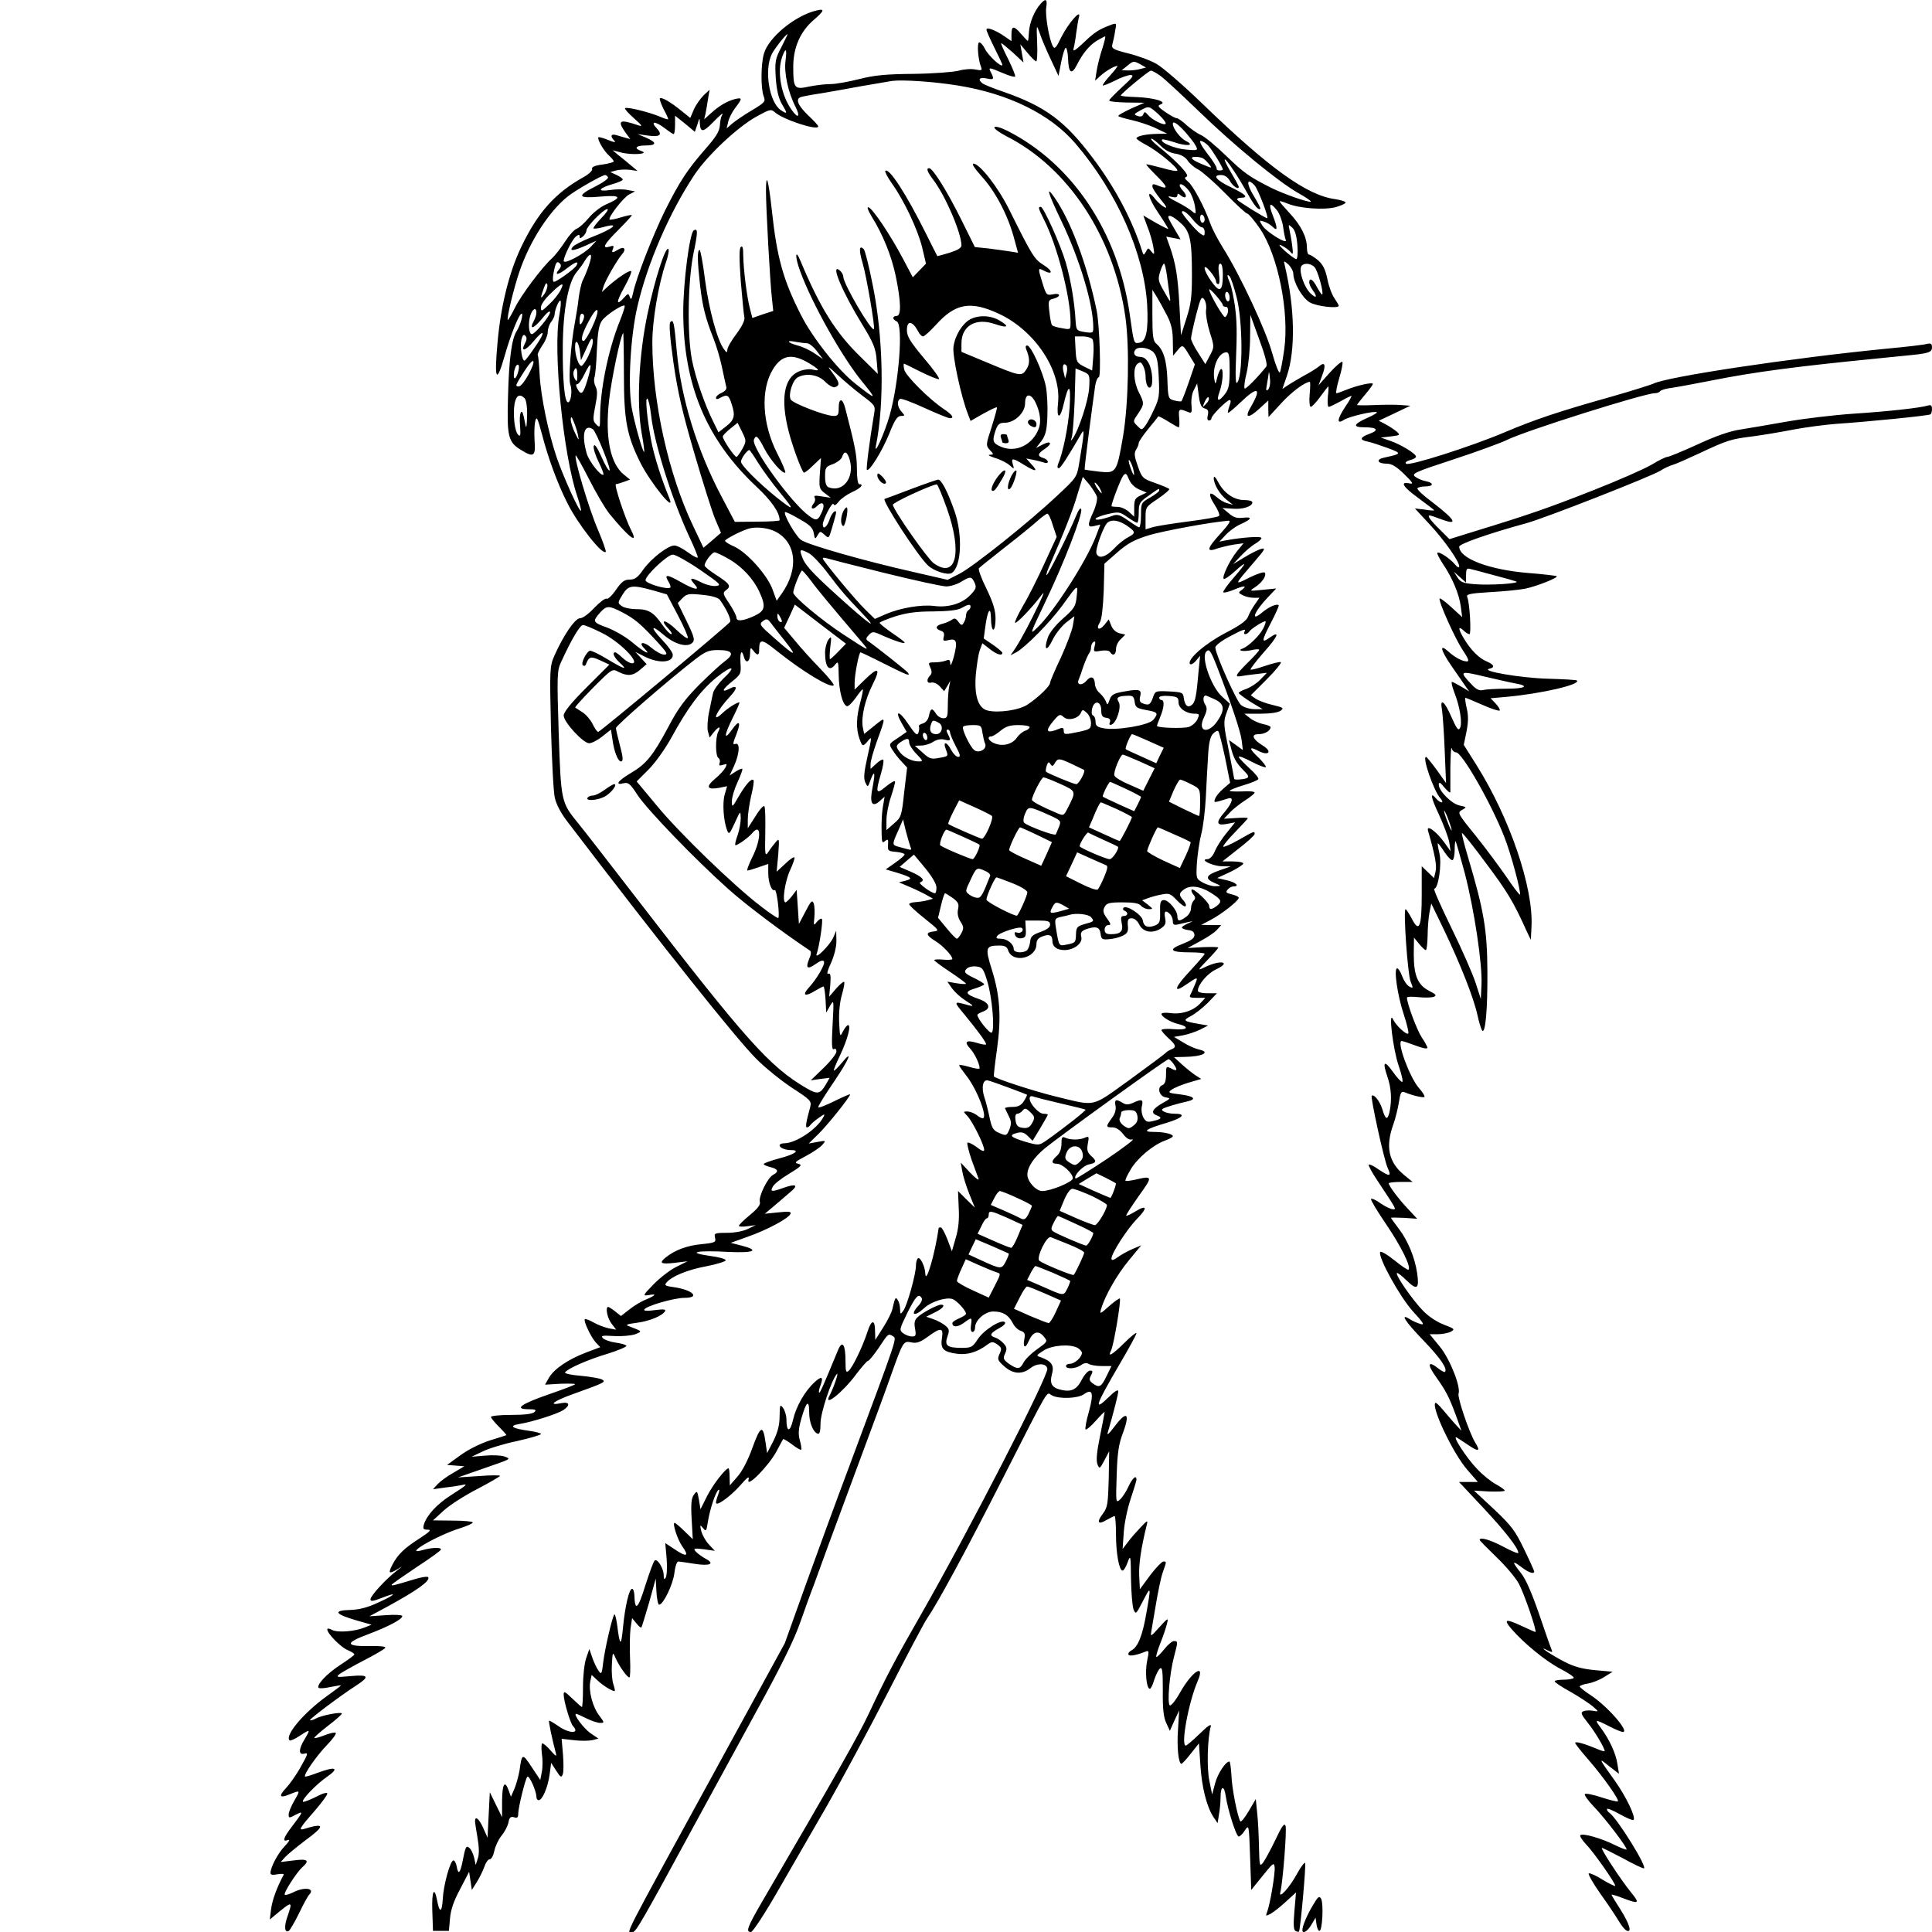 <?xml version="1.0" standalone="no"?>
<!DOCTYPE svg PUBLIC "-//W3C//DTD SVG 20010904//EN"
 "http://www.w3.org/TR/2001/REC-SVG-20010904/DTD/svg10.dtd">
<svg version="1.0" xmlns="http://www.w3.org/2000/svg"
 width="850pt" height="850pt" viewBox="0 0 850 850"
 preserveAspectRatio="xMidYMid meet">
<g transform="translate(0,850) scale(0.1,-0.1)"
fill="#000000" stroke="none">
<path d="M4578 8483 c-28 -32 -48 -82 -51 -123 -1 -22 -3 -40 -5 -40 -2 0 -15
14 -29 30 -32 38 -43 38 -43 -1 l0 -30 -29 20 c-38 27 -81 44 -81 31 0 -6 16
-42 35 -80 19 -38 35 -72 35 -75 0 -17 -64 42 -77 71 -9 18 -21 30 -26 27 -9
-6 -4 -74 9 -107 6 -16 3 -17 -24 -12 -17 4 -50 2 -74 -5 -23 -6 -113 -13
-198 -14 -122 -1 -173 -6 -240 -23 -47 -12 -104 -22 -127 -22 -23 0 -65 -5
-94 -11 -64 -14 -69 -8 -69 87 0 85 31 156 91 207 46 40 49 50 12 41 -95 -22
-212 -119 -232 -190 -14 -48 -14 -154 -1 -188 9 -23 5 -27 -53 -62 -34 -20
-73 -47 -86 -58 l-24 -21 7 30 c4 17 18 44 32 62 31 40 30 45 -3 37 -34 -9
-69 -29 -106 -63 l-29 -26 6 25 c3 14 8 43 11 65 l7 40 -26 -24 c-14 -14 -34
-42 -43 -62 l-16 -38 -41 33 c-47 38 -85 60 -93 53 -2 -3 5 -23 16 -46 12 -22
21 -42 21 -45 0 -3 -17 2 -37 11 -48 20 -145 44 -153 37 -3 -3 15 -23 40 -45
34 -30 39 -37 20 -31 -84 29 -96 23 -59 -30 l22 -30 -22 6 c-11 3 -30 9 -41
12 -23 6 -26 -6 -7 -25 8 -9 0 -8 -27 3 -22 9 -41 14 -43 12 -7 -7 23 -60 46
-80 12 -11 21 -22 21 -26 0 -4 -22 -10 -50 -14 -33 -4 -48 -11 -45 -19 3 -7
-14 -23 -37 -36 -126 -70 -202 -156 -274 -306 -54 -112 -91 -262 -105 -422
-15 -164 -5 -185 30 -63 27 96 65 190 76 190 9 0 -6 -52 -22 -77 -22 -34 -34
-124 -38 -292 -5 -172 1 -197 58 -231 55 -34 64 -28 59 40 -2 32 -1 72 3 87 6
24 10 15 31 -63 25 -97 67 -212 110 -297 47 -94 154 -230 169 -215 3 2 -13 47
-35 99 -39 90 -106 316 -97 325 2 2 28 -44 58 -103 30 -59 70 -128 90 -153 85
-104 130 -139 96 -73 -26 50 -77 203 -67 203 5 0 21 5 35 10 l27 10 -26 21
c-61 48 -85 164 -66 330 10 89 50 283 62 294 1 2 3 -81 3 -183 0 -202 13 -268
72 -387 46 -91 157 -228 128 -157 -36 87 -66 183 -79 248 -20 106 -28 197 -18
190 5 -3 12 -33 16 -68 12 -120 89 -366 167 -536 22 -46 39 -88 39 -94 0 -5
-19 4 -42 21 -23 17 -50 31 -61 31 -28 0 -101 -56 -137 -106 -24 -35 -37 -44
-60 -44 -23 0 -35 -9 -60 -45 -17 -25 -36 -43 -41 -39 -6 3 -30 -15 -54 -40
-24 -26 -51 -46 -63 -46 -22 0 -73 -75 -113 -165 -20 -46 -21 -58 -15 -314 4
-146 11 -286 17 -311 6 -28 28 -70 57 -107 419 -549 734 -944 827 -1039 38
-39 110 -97 158 -129 82 -53 88 -59 82 -84 -19 -69 -22 -91 -15 -91 5 0 11 4
15 10 3 5 19 19 36 31 28 20 30 20 21 3 -29 -53 -121 -114 -172 -114 -11 0
-20 -4 -20 -9 0 -11 25 -21 51 -21 42 0 15 -19 -51 -36 -38 -10 -70 -22 -70
-25 0 -4 14 -10 30 -14 34 -8 38 -20 11 -34 -24 -13 -64 -95 -58 -118 4 -13
-9 -30 -43 -58 -27 -22 -49 -44 -49 -48 -1 -4 16 -5 37 -2 l37 5 -35 -17 c-21
-10 -58 -17 -92 -17 -54 0 -57 -2 -52 -22 5 -19 0 -22 -61 -28 -63 -6 -116
-26 -157 -59 -30 -24 -20 -30 40 -23 l57 7 -50 -25 c-28 -14 -73 -49 -100 -77
-47 -48 -48 -51 -22 -47 38 7 34 0 -10 -19 -21 -8 -54 -28 -74 -44 l-37 -29
-25 20 c-14 11 -28 20 -31 20 -14 0 -4 -50 15 -74 l20 -26 -33 6 c-18 4 -48
15 -67 26 -18 10 -35 17 -38 14 -7 -7 27 -79 48 -102 l20 -21 -61 -23 c-79
-30 -140 -71 -164 -110 l-18 -32 66 4 c36 1 66 1 66 -2 0 -3 -53 -23 -117 -45
-123 -43 -153 -65 -87 -65 30 0 35 -3 26 -12 -9 -9 -44 -13 -102 -13 -50 0
-90 -4 -90 -9 0 -4 16 -24 35 -43 20 -20 34 -36 33 -37 -2 -1 -35 -12 -75 -24
-42 -14 -94 -40 -128 -65 l-58 -42 38 -3 38 -3 -49 -29 c-27 -15 -58 -38 -69
-50 l-20 -22 50 7 c28 3 61 8 75 11 31 7 28 3 -47 -45 -61 -39 -105 -87 -118
-128 -5 -19 -3 -23 17 -23 18 0 9 -9 -37 -39 -66 -42 -96 -71 -119 -116 -19
-37 -15 -41 21 -20 27 17 27 17 -2 -6 -46 -35 -115 -110 -115 -125 0 -11 11
-9 50 6 73 29 61 14 -17 -21 -44 -21 -84 -31 -120 -32 -82 -2 -70 -19 32 -48
l60 -17 -30 -12 c-44 -18 -119 -24 -144 -11 -13 7 -21 8 -21 2 0 -18 59 -78
90 -91 16 -7 30 -15 29 -19 0 -3 -28 -24 -62 -46 -60 -39 -106 -89 -95 -101 4
-3 27 -2 52 4 25 5 46 8 46 7 0 -2 -28 -23 -63 -48 -100 -72 -185 -172 -163
-194 3 -3 24 6 46 21 46 30 47 29 20 -16 -27 -44 -27 -71 0 -63 17 5 15 -2
-16 -57 -19 -35 -49 -77 -65 -94 -35 -37 -29 -47 16 -28 47 19 47 19 20 -28
-14 -24 -25 -51 -25 -61 0 -16 2 -17 31 -1 35 18 34 14 -18 -54 -37 -48 -42
-68 -16 -57 11 3 5 -7 -14 -27 -30 -31 -63 -93 -63 -119 0 -8 11 -9 31 -5 17
3 29 2 27 -2 -32 -61 -49 -109 -55 -149 l-6 -48 46 38 c52 42 54 40 32 -24
-16 -44 -13 -75 6 -64 5 4 26 39 45 78 19 40 39 76 44 81 29 29 -22 36 -71 10
-17 -8 -33 -13 -36 -10 -7 7 51 97 77 121 34 30 24 38 -37 30 l-58 -7 20 22
c10 11 50 44 87 72 90 66 89 80 -6 51 -24 -7 -17 6 51 83 29 34 53 66 53 73 0
7 -21 1 -51 -15 -28 -14 -53 -23 -56 -21 -8 8 58 77 106 110 56 39 38 47 -40
18 -29 -11 -55 -19 -57 -17 -7 8 51 92 96 138 25 26 43 50 39 54 -3 4 -25 -1
-48 -10 -23 -9 -44 -15 -46 -12 -2 2 25 26 61 54 36 27 63 52 60 54 -7 7 -90
-9 -115 -23 -11 -6 -22 -9 -25 -7 -4 4 131 106 204 153 60 39 54 48 -25 41
-62 -6 -66 -5 -49 9 11 8 59 35 107 60 49 25 91 50 94 55 4 6 -21 9 -63 8
-113 -2 -117 13 -15 51 93 35 153 67 153 81 0 5 -33 7 -72 4 l-73 -5 80 43
c130 71 189 113 179 129 -2 4 -28 1 -57 -8 -100 -30 -107 -32 -103 -24 3 4 53
39 110 77 58 38 106 72 106 77 0 10 -38 9 -78 -2 -96 -28 56 62 161 95 31 10
57 21 57 26 0 4 -39 8 -87 8 l-88 1 47 43 c26 24 93 67 148 95 55 29 100 55
100 58 0 3 -42 3 -92 -1 l-93 -6 100 35 c141 49 134 45 105 57 -14 5 -52 7
-85 4 l-60 -5 48 23 c26 13 94 34 152 46 58 13 105 27 105 31 0 4 -24 10 -52
14 -75 10 -92 22 -43 30 57 9 166 44 193 61 32 21 28 38 -7 31 -64 -13 -36 9
51 40 139 50 146 53 126 64 -9 5 -50 12 -92 16 -41 3 -73 10 -70 15 10 16 99
56 187 82 48 15 85 31 83 35 -3 5 -24 11 -47 14 -23 3 -48 12 -56 19 -11 12
-4 13 49 10 35 -2 76 2 93 8 32 13 33 12 -30 36 -15 5 -5 9 35 14 56 7 113 30
126 51 5 9 -7 10 -45 5 -35 -5 -51 -3 -46 3 9 16 132 51 176 51 72 0 37 35
-46 47 -38 5 -43 8 -33 20 23 28 94 57 176 72 46 9 84 21 85 26 1 6 -32 15
-73 20 -103 15 -53 25 86 17 113 -5 138 7 56 28 l-47 12 75 27 c86 30 182 82
188 101 4 10 -8 11 -54 6 l-59 -6 44 37 c25 21 56 48 70 60 35 29 23 36 -29
18 -55 -20 -63 -19 -50 4 5 11 38 37 72 57 54 33 59 39 40 44 -19 4 -14 9 32
33 30 16 63 38 73 49 18 21 18 21 -20 14 l-39 -7 44 43 c43 43 138 162 138
173 0 3 -31 -11 -70 -30 -38 -19 -70 -31 -70 -26 0 6 31 56 70 113 67 99 86
146 32 80 -15 -18 -29 -32 -33 -32 -3 0 9 30 27 67 33 70 50 133 35 133 -4 0
-14 -12 -22 -27 -13 -27 -14 -26 -17 40 -2 41 3 90 12 120 8 28 13 54 10 57
-3 3 -19 -11 -36 -30 l-30 -35 5 53 c3 40 1 52 -9 48 -8 -3 -3 15 12 47 14 31
24 70 24 97 l-1 45 -13 -30 c-15 -34 -83 -101 -73 -72 12 34 29 148 23 154 -3
4 -13 -2 -22 -13 -14 -18 -15 -17 -11 21 2 22 1 49 -3 60 -6 17 -12 12 -36
-35 l-29 -55 -5 75 -5 75 -21 -28 c-12 -15 -25 -27 -28 -27 -16 0 -3 90 19
139 14 30 23 56 20 59 -3 3 -22 -10 -41 -29 l-37 -34 7 75 c5 72 5 74 -12 54
-9 -11 -24 -30 -32 -43 -14 -20 -15 -13 -13 85 1 59 0 111 -4 117 -3 5 -21
-14 -39 -44 l-34 -53 0 39 c0 22 7 69 15 104 9 35 13 66 10 69 -9 9 -34 -19
-65 -72 -28 -49 -30 -50 -30 -21 0 17 11 54 25 84 14 30 23 56 21 58 -2 3 -16
-3 -30 -12 l-26 -17 20 43 c24 54 27 104 5 96 -12 -5 -11 3 5 43 22 56 12 65
-20 19 -36 -50 -35 -25 3 51 19 38 33 70 30 70 -11 0 -51 -25 -75 -48 -53 -49
-24 12 35 75 33 35 32 52 -3 33 -38 -20 -33 -3 10 31 40 32 41 36 38 81 -3 49
5 65 15 28 8 -32 27 -23 27 13 1 29 2 30 14 15 17 -23 26 -23 26 1 0 52 10 52
78 -3 114 -91 236 -165 250 -151 3 3 -23 36 -59 73 -36 37 -86 92 -112 124
l-47 56 24 51 23 51 112 -86 113 -86 -33 -34 c-18 -19 -35 -34 -37 -34 -3 0
-2 24 1 53 6 47 5 50 -8 33 -8 -11 -15 -37 -15 -57 0 -66 19 -87 46 -51 12 15
13 8 14 -48 1 -68 17 -131 36 -137 6 -2 23 15 39 37 15 22 29 39 31 37 2 -2
-3 -27 -11 -57 -18 -66 -19 -116 -4 -159 13 -37 15 -38 39 -9 16 20 16 15 -3
-69 -16 -71 -18 -97 -10 -115 11 -23 11 -23 23 10 18 48 22 34 9 -32 -14 -69
-3 -91 32 -60 l21 19 -5 -30 c-7 -34 -10 -81 -8 -139 1 -32 3 -37 15 -26 13
10 15 7 13 -17 -2 -26 1 -28 36 -31 20 -2 37 -7 37 -11 0 -5 -19 -21 -42 -37
l-41 -29 51 -15 c64 -20 70 -26 35 -35 l-28 -7 40 -17 c22 -9 56 -25 75 -35
l35 -20 -25 -7 c-14 -4 -37 -7 -52 -8 -16 -1 -28 -5 -28 -9 0 -5 30 -33 68
-63 64 -51 66 -54 40 -57 -37 -4 -35 -16 7 -42 33 -20 75 -65 75 -79 0 -4 -18
-5 -40 -3 -22 2 -40 1 -40 -2 0 -3 32 -27 70 -52 39 -26 70 -49 70 -52 0 -2
-18 -2 -41 2 l-41 7 21 -30 c12 -16 37 -39 56 -51 43 -27 44 -31 3 -19 -52 14
-52 12 -6 -43 61 -74 101 -129 96 -133 -2 -3 -21 1 -41 7 -46 14 -57 5 -29
-25 19 -20 42 -67 42 -87 0 -4 -20 -2 -45 6 -25 7 -45 11 -45 7 0 -3 14 -23
31 -45 48 -60 97 -189 72 -188 -5 0 -17 7 -27 15 -11 8 -29 15 -40 15 -19 0
-19 0 2 -22 22 -25 72 -125 72 -147 0 -9 -11 -5 -34 13 -19 14 -37 22 -40 18
-2 -4 6 -37 18 -73 13 -35 27 -73 31 -84 4 -11 -11 -1 -36 25 l-42 45 7 -40
c4 -22 18 -67 31 -99 l24 -59 -37 36 -37 37 3 -74 c3 -50 -1 -93 -13 -132
l-17 -59 -20 53 c-11 28 -24 52 -29 52 -5 0 -9 -1 -9 -2 -16 -113 -57 -254
-59 -201 -1 30 -22 74 -32 67 -5 -3 -9 -17 -9 -31 0 -38 -39 -178 -56 -200
-12 -17 -13 -16 -14 7 0 14 -4 32 -10 40 -10 16 -12 12 -24 -40 -3 -14 -21
-50 -40 -80 l-35 -55 -1 37 c0 55 -16 54 -34 -3 -22 -67 -65 -155 -82 -170
-12 -10 -14 -3 -14 42 0 74 -14 95 -33 49 -66 -160 -80 -191 -83 -187 -3 2 0
17 6 32 14 38 5 43 -26 14 -43 -39 -82 -108 -95 -166 -13 -56 -29 -55 -29 3 0
16 -7 39 -15 50 -13 17 -14 15 -15 -36 0 -39 -8 -70 -27 -109 l-28 -54 -7 48
c-11 78 -22 73 -57 -23 -20 -56 -45 -104 -66 -128 l-34 -39 -1 38 c0 20 -2 37
-5 37 -13 0 -68 -71 -94 -122 l-29 -58 -7 42 c-7 39 -8 41 -22 22 -11 -15 -14
-39 -10 -107 l5 -89 -37 36 c-20 20 -40 36 -43 36 -11 0 13 -74 33 -102 33
-46 21 -51 -36 -12 l-38 25 6 -68 c3 -38 1 -76 -4 -84 -6 -10 -9 -8 -9 11 0
29 -27 73 -39 65 -5 -2 -23 -52 -42 -111 -32 -104 -46 -116 -48 -41 -1 15 -5
27 -10 27 -13 0 -31 -77 -40 -170 -8 -87 -14 -84 -26 13 -4 27 -9 47 -12 44
-9 -9 -42 -152 -49 -210 -6 -53 -8 -56 -21 -37 -8 11 -20 37 -27 57 l-13 38
-14 -40 c-8 -23 -14 -78 -14 -127 0 -49 -2 -88 -5 -88 -2 0 -21 17 -42 37 -33
32 -38 34 -38 17 0 -27 29 -126 41 -138 32 -34 -15 -34 -63 -1 -20 14 -39 25
-42 25 -4 0 13 -81 30 -145 4 -15 -2 -11 -23 13 -15 18 -32 32 -37 32 -4 0 -5
-20 -2 -45 4 -24 4 -60 0 -80 l-7 -36 -38 57 c-40 61 -43 61 -53 -14 -4 -24
-14 -60 -22 -80 l-16 -37 -10 28 c-17 47 -28 30 -29 -45 l0 -73 -27 55 -27 55
-5 -100 -5 -100 -19 43 c-18 40 -36 55 -36 30 0 -6 5 -40 11 -74 7 -41 8 -73
1 -91 l-9 -28 -7 32 c-4 17 -13 37 -21 43 -14 12 -17 7 -30 -60 -10 -51 -19
-59 -25 -25 -3 17 -9 30 -15 30 -14 0 -44 -109 -47 -170 -3 -59 -14 -63 -24
-10 -13 70 -25 47 -22 -42 l3 -88 35 0 35 0 5 55 c3 38 17 78 45 130 l39 75 6
-40 6 -40 22 35 c12 19 27 50 33 67 6 18 16 33 24 33 7 0 16 17 20 37 4 20 18
50 31 66 14 17 28 43 31 59 4 22 10 27 24 23 15 -5 19 -1 19 15 0 27 31 153
40 163 8 9 40 -63 40 -88 0 -8 4 -15 10 -15 16 0 40 55 48 112 l7 52 22 -34
c19 -30 23 -32 29 -16 4 9 4 49 1 87 l-6 69 54 -6 c29 -4 66 -3 81 0 l27 7
-34 23 c-31 21 -79 86 -64 86 3 0 23 -9 45 -20 22 -11 49 -20 60 -20 20 0 20
1 -4 33 -29 38 -47 108 -39 149 l6 29 26 -24 c24 -23 63 -47 75 -47 3 0 0 13
-5 29 -6 16 -9 55 -7 87 3 57 4 58 16 30 16 -36 51 -86 61 -86 4 0 5 38 3 84
-2 47 -1 105 2 131 l7 46 19 -23 c10 -13 20 -21 22 -18 2 3 17 52 34 110 l29
105 3 -57 c2 -32 7 -58 12 -58 18 0 61 89 67 139 3 28 11 51 17 51 6 0 38 -5
71 -10 69 -11 93 0 48 23 -16 9 -35 23 -42 31 -12 14 -8 15 35 10 l49 -7 -27
29 c-15 16 -29 43 -33 59 -6 27 -5 28 8 12 13 -16 15 -14 21 25 8 55 35 136
47 143 5 4 5 -5 -1 -20 -6 -15 -10 -31 -10 -36 0 -19 62 26 106 75 34 39 42
44 37 25 -9 -38 89 62 123 125 15 28 28 53 30 55 1 1 19 -9 39 -24 19 -15 38
-26 40 -23 2 2 0 21 -6 41 -8 29 -6 51 7 97 21 74 34 85 34 28 0 -46 17 -89
38 -96 8 -2 12 11 12 46 0 46 48 191 72 217 10 11 -15 -63 -32 -94 -30 -57 59
14 117 93 25 33 49 60 52 59 4 -1 25 25 47 57 42 64 42 64 63 51 17 -11 22 4
-194 -576 -54 -143 -139 -376 -190 -517 l-92 -257 -275 -503 c-459 -839 -423
-768 -394 -768 14 0 42 49 276 480 64 118 186 340 269 493 106 193 165 312
192 390 22 62 48 135 59 162 10 28 37 102 60 165 23 63 85 230 137 370 52 140
115 310 139 378 58 163 58 163 94 156 23 -5 39 1 72 25 57 42 70 41 62 -7 -7
-46 6 -60 67 -68 45 -6 89 7 134 41 19 13 23 13 43 0 19 -14 20 -19 10 -41
-11 -24 -9 -29 20 -55 39 -35 79 -37 116 -8 29 23 69 22 74 -2 6 -31 -346
-715 -557 -1084 -107 -186 -154 -275 -229 -435 -42 -90 -144 -270 -471 -830
-63 -109 -71 -130 -47 -130 8 0 61 81 119 182 58 101 156 271 218 378 61 107
181 329 265 493 84 164 161 310 172 325 48 70 171 297 331 612 216 424 193
385 219 371 31 -17 114 -14 141 5 38 27 44 5 22 -76 -12 -41 -18 -76 -15 -79
3 -3 24 14 45 38 21 24 39 41 39 39 0 -3 -9 -50 -20 -105 -14 -67 -18 -107
-12 -124 9 -23 10 -23 31 16 l21 40 -2 -122 c-3 -109 -5 -125 -26 -153 -29
-38 -21 -50 17 -27 16 9 32 17 35 17 3 0 6 -37 6 -82 0 -83 14 -158 29 -158 5
0 15 16 22 36 13 35 14 32 15 -72 1 -60 6 -120 11 -134 10 -24 11 -23 41 35
36 70 37 68 16 -50 -17 -100 -37 -151 -66 -166 -10 -5 -16 -14 -13 -19 5 -8
36 -2 76 14 14 6 15 1 6 -41 -10 -49 -3 -123 12 -123 4 0 13 17 19 39 7 21 18
44 25 50 11 8 13 -9 13 -97 -1 -77 3 -117 15 -142 l16 -35 20 45 21 45 -5 -81
c-6 -81 2 -154 15 -154 4 1 23 21 42 46 l35 44 6 -92 c6 -100 28 -186 57 -231
l19 -28 6 38 c4 21 7 55 7 75 0 52 16 56 23 5 9 -60 46 -177 57 -177 5 0 18
12 27 27 18 27 18 25 23 -117 l5 -145 50 62 c46 57 50 61 53 38 3 -25 -20
-165 -34 -199 -6 -16 -5 -17 16 -6 13 7 43 31 67 53 l45 41 -7 -81 c-5 -58 -4
-82 4 -88 7 -4 14 -5 16 -3 6 6 32 293 27 302 -2 4 -18 -16 -34 -45 -33 -62
-84 -118 -75 -84 11 42 29 275 23 292 -6 14 -16 -1 -45 -62 -21 -44 -46 -89
-54 -100 -15 -19 -16 -14 -18 70 -1 50 -4 117 -8 150 l-6 60 -31 -53 c-18 -30
-34 -50 -37 -45 -13 22 -37 145 -39 200 -2 35 -6 63 -9 63 -17 0 -52 -54 -63
-96 l-13 -49 -12 59 c-12 54 -9 187 6 241 3 13 -13 2 -49 -33 -29 -28 -57 -52
-61 -52 -23 0 12 190 52 283 36 83 -25 44 -78 -51 -19 -34 -39 -58 -44 -55
-13 8 -1 141 18 213 18 68 18 70 0 70 -8 0 -27 -16 -42 -35 -15 -19 -31 -35
-35 -35 -4 0 4 26 16 58 13 31 26 71 30 87 7 29 6 29 -34 -15 -35 -39 -39 -42
-35 -20 2 14 12 70 21 124 9 54 22 117 30 139 17 48 17 47 2 47 -7 -1 -33 -28
-58 -61 l-45 -61 -3 60 c-2 51 8 120 33 222 6 23 4 23 -27 -10 -18 -19 -44
-48 -56 -65 l-23 -30 5 71 c2 39 16 106 30 148 14 42 26 81 26 86 0 23 -18 7
-35 -30 -10 -22 -26 -47 -37 -57 -19 -17 -19 -15 -15 107 3 99 9 138 28 187
33 90 15 98 -43 20 -17 -23 -28 -33 -25 -22 27 92 47 172 47 184 0 9 -15 1
-38 -22 -73 -71 -65 -45 42 138 42 71 76 134 76 139 0 6 -24 -13 -53 -42 -54
-53 -75 -66 -59 -34 12 21 45 222 39 229 -3 2 -24 -13 -48 -34 -39 -35 -41
-36 -35 -13 17 58 69 150 121 213 l56 68 -38 -16 c-21 -9 -50 -25 -65 -36 -20
-14 -28 -16 -28 -6 0 23 69 130 112 174 48 49 45 65 -7 33 -20 -12 -38 -21
-40 -18 -2 2 23 40 55 86 63 87 62 90 -15 72 -22 -5 -41 -7 -43 -5 -3 2 7 24
22 49 29 50 99 109 152 128 19 7 34 15 34 19 0 10 -39 19 -85 19 -52 0 -34 13
58 40 72 22 87 40 35 40 -35 0 -66 14 -52 22 11 7 70 24 107 32 44 10 31 23
-30 31 -53 6 -56 8 -38 21 11 8 45 22 75 31 l55 16 -25 16 c-14 9 -41 31 -60
48 l-35 32 45 1 c81 1 120 21 63 33 -16 4 -46 17 -68 31 l-40 24 40 7 c22 4
56 16 75 25 l35 18 -40 7 c-69 12 -73 15 -35 35 19 10 53 37 75 59 l39 41 -42
0 c-25 0 -42 5 -42 11 0 27 43 77 80 94 22 10 37 22 34 26 -6 11 -47 2 -89
-19 -27 -13 -25 -9 18 35 26 27 47 51 47 54 0 3 -30 3 -67 2 l-68 -4 55 30
c30 16 64 38 74 50 l19 21 -44 0 -44 1 40 21 c47 24 125 85 125 98 0 5 -14 11
-30 15 -25 6 -29 9 -19 21 6 8 18 14 25 14 30 0 12 18 -28 27 l-43 10 58 27
c31 15 57 32 57 37 0 5 -21 9 -46 9 l-46 0 71 56 c39 30 71 59 71 65 0 13 -2
13 -70 -26 -35 -20 -65 -33 -68 -30 -3 3 20 31 51 63 31 32 57 60 57 62 0 3
-24 3 -52 1 l-53 -3 25 26 c13 15 44 39 67 54 24 15 43 31 43 35 0 5 -25 7
-55 5 -30 -1 -55 0 -55 3 0 3 27 14 60 24 34 10 63 22 66 27 3 5 -15 27 -40
49 -25 23 -46 45 -46 49 0 5 25 -4 56 -21 31 -16 59 -27 63 -24 3 3 -12 22
-32 42 -43 40 -43 52 0 29 45 -23 62 -3 20 23 -47 29 -55 51 -19 51 26 0 52
15 52 31 0 4 -15 10 -32 13 -18 4 -44 15 -58 26 l-25 20 71 0 c42 0 77 5 88
13 16 12 12 14 -33 25 -28 6 -62 19 -75 27 l-23 16 71 71 c39 39 66 73 61 75
-6 2 -37 -6 -70 -17 -32 -11 -60 -18 -63 -16 -2 3 24 37 58 76 62 69 74 98 28
66 -39 -28 -39 -18 2 61 22 42 38 78 36 80 -8 9 -46 -8 -76 -34 -51 -42 -30 9
29 70 l36 38 -60 -6 c-59 -6 -60 -6 -34 11 31 20 52 51 44 64 -3 6 -33 -4 -68
-21 -69 -35 -69 -36 22 70 46 53 51 62 30 56 -13 -3 -46 -20 -74 -37 l-50 -30
35 37 c19 20 47 44 63 53 15 9 27 20 27 25 0 9 -83 3 -155 -10 l-30 -6 28 30
c16 17 46 39 68 48 48 22 50 32 6 27 -25 -3 -41 2 -61 20 l-28 23 45 -3 c45
-4 87 10 87 28 0 6 -16 10 -36 10 -45 0 -88 30 -114 78 -12 23 -19 30 -20 19
0 -27 26 -72 57 -96 l28 -22 -25 7 c-14 3 -35 16 -47 27 -35 31 -39 12 -9 -34
15 -23 24 -45 19 -49 -4 -5 -64 -15 -133 -24 -69 -9 -140 -20 -157 -25 l-33
-10 0 50 c0 48 1 49 55 85 30 21 53 40 49 43 -3 3 -31 15 -62 26 -54 19 -58
22 -76 74 -15 42 -17 57 -8 72 7 10 12 24 12 30 0 6 19 34 42 62 24 29 43 53
44 55 1 2 20 -8 43 -22 22 -14 43 -26 47 -26 3 0 4 18 2 41 -4 42 -1 43 42 25
13 -5 15 1 12 33 -2 21 2 51 11 66 l14 28 7 -53 c5 -40 12 -53 26 -57 15 -4
18 -11 14 -29 -4 -15 -2 -24 5 -24 6 0 11 4 11 10 0 12 68 80 80 80 6 0 6 -10
-1 -26 -5 -15 -8 -28 -6 -30 2 -2 27 19 55 46 75 72 94 65 47 -17 -32 -53 -15
-58 38 -9 l37 34 0 -37 1 -36 57 62 c46 50 104 93 125 93 2 0 2 -25 -1 -55 -3
-31 0 -55 5 -55 5 0 24 20 42 45 18 25 34 45 35 45 2 0 1 -20 -2 -45 -2 -25
-1 -45 4 -45 5 0 29 12 53 25 24 14 45 24 47 23 1 -2 -10 -23 -27 -47 -37 -56
-39 -80 -6 -58 24 15 136 41 145 33 2 -2 -16 -13 -41 -24 -63 -28 -68 -42 -13
-42 56 0 65 -13 20 -29 -41 -15 -44 -27 -6 -34 15 -3 54 -16 87 -28 64 -24 64
-25 -18 -43 -35 -8 -26 -26 14 -26 22 0 42 -12 77 -46 37 -36 42 -45 25 -41
-46 10 -32 -14 37 -64 38 -28 70 -53 70 -54 0 -2 -19 -1 -42 3 l-43 5 64 -69
c67 -72 131 -164 131 -186 0 -8 -8 -4 -18 8 -21 26 -71 59 -78 52 -3 -3 9 -26
25 -50 41 -61 71 -132 78 -187 l6 -46 -47 43 c-26 24 -50 42 -52 39 -8 -8 68
-178 102 -228 24 -36 29 -49 18 -49 -20 0 -54 18 -81 43 -42 38 -36 8 13 -63
27 -39 55 -80 63 -91 l15 -21 -35 21 c-19 11 -37 21 -41 21 -4 0 1 -22 11 -48
24 -61 36 -135 24 -156 -7 -12 -15 -1 -37 49 -30 70 -52 87 -42 33 3 -18 9
-98 12 -178 l6 -145 -41 58 c-23 31 -44 57 -47 57 -18 0 34 -150 63 -182 9
-10 11 -18 6 -18 -6 0 -16 7 -23 15 -30 36 -26 9 10 -67 21 -46 42 -101 46
-123 l6 -40 -30 42 c-37 49 -78 77 -69 47 31 -107 39 -153 33 -178 l-7 -29
-27 26 -27 26 0 -124 c0 -145 -11 -171 -44 -106 -12 22 -24 41 -27 41 -11 0 9
-286 22 -318 12 -30 12 -32 -6 -22 -10 5 -24 26 -31 45 -7 19 -17 35 -22 35
-16 0 1 -119 29 -203 14 -43 23 -81 20 -84 -8 -8 -55 36 -67 62 -22 47 0 -133
24 -202 14 -40 21 -73 16 -73 -5 0 -24 20 -42 46 -37 52 -46 44 -23 -23 17
-49 20 -100 10 -152 -9 -41 -18 -39 -32 8 -11 36 -37 69 -47 60 -6 -7 54 -282
70 -317 18 -39 10 -40 -40 -7 -20 15 -40 24 -43 21 -3 -3 15 -36 40 -73 85
-129 82 -123 66 -123 -9 0 -32 11 -53 25 -20 15 -40 24 -43 20 -3 -3 26 -52
65 -109 68 -100 112 -190 100 -202 -3 -3 -31 16 -63 42 -33 26 -60 42 -62 35
-8 -25 87 -197 144 -260 47 -51 53 -62 34 -56 -14 4 -35 13 -47 21 -46 29 -22
-9 61 -95 74 -77 106 -124 93 -137 -2 -2 -16 5 -31 17 -43 34 -48 17 -10 -36
45 -64 58 -87 89 -171 l25 -69 -28 30 c-15 17 -40 46 -55 64 -15 18 -30 32
-32 29 -19 -19 79 -225 141 -295 l46 -53 -42 0 -41 0 108 -115 c96 -103 153
-176 153 -197 0 -5 -30 8 -66 27 -58 31 -104 44 -104 30 0 -3 33 -36 73 -75
40 -38 85 -91 99 -117 23 -42 82 -213 73 -213 -2 0 -27 11 -57 25 -74 35 -86
32 -47 -13 56 -64 149 -140 214 -174 35 -18 61 -36 59 -40 -3 -4 -23 -8 -45
-8 -21 0 -39 -3 -39 -7 0 -5 31 -25 69 -46 37 -21 81 -50 97 -63 29 -25 29
-25 4 -21 -14 3 -33 2 -42 -1 -15 -6 -13 -13 18 -52 32 -40 74 -111 74 -124 0
-3 -17 2 -37 11 -53 22 -93 33 -93 25 0 -4 27 -38 61 -77 63 -73 134 -173 127
-180 -2 -3 -34 5 -71 17 -36 12 -70 19 -74 15 -4 -4 14 -29 39 -55 51 -53 150
-183 144 -189 -2 -2 -26 7 -54 21 -56 28 -139 52 -149 42 -4 -3 7 -21 24 -39
36 -37 135 -179 129 -184 -2 -2 -27 10 -55 27 -28 18 -55 30 -61 28 -5 -1 17
-41 50 -88 34 -47 70 -102 82 -122 12 -20 27 -39 35 -42 24 -10 13 28 -27 92
-22 34 -40 64 -40 66 0 2 23 -4 50 -15 71 -27 76 -24 37 24 -48 59 -138 197
-129 197 4 0 45 -21 91 -45 45 -25 87 -45 93 -45 20 0 -119 224 -152 245 -5 3
-10 10 -10 16 0 5 25 -5 55 -22 31 -17 58 -29 62 -26 11 12 -33 103 -82 172
-73 102 -74 104 -26 65 l44 -34 -7 43 c-7 48 -36 109 -73 159 -29 39 -26 39
37 7 27 -14 54 -25 60 -25 31 0 -69 115 -142 162 -26 17 -48 35 -48 38 0 4 16
10 35 13 20 3 53 16 73 29 l37 23 -77 7 c-55 5 -93 15 -135 37 -59 30 -126 76
-74 50 22 -10 23 -10 16 7 -5 11 -29 81 -55 157 -31 89 -58 152 -79 177 -40
50 -39 57 2 26 32 -25 57 -33 57 -20 0 3 -20 48 -45 99 -39 81 -55 102 -132
175 l-88 82 68 -4 c37 -1 67 0 67 4 0 4 -17 16 -37 27 -21 11 -59 41 -84 68
-48 49 -115 154 -89 138 8 -5 30 -19 49 -32 47 -32 56 -29 31 11 -26 43 -78
196 -73 214 11 30 -38 153 -82 207 l-45 55 36 0 c19 0 45 5 57 11 19 11 17 13
-30 31 -30 11 -68 36 -92 61 -46 47 -123 158 -115 166 2 3 22 -12 43 -33 45
-44 56 -37 46 32 -10 69 -41 144 -80 195 -19 25 -35 47 -35 49 0 2 26 1 57 0
l58 -4 -41 44 c-41 43 -84 101 -84 112 0 3 24 6 52 6 l53 0 -38 31 c-67 55
-82 123 -48 219 11 30 22 77 26 103 6 39 10 47 24 42 35 -15 83 -26 88 -21 3
3 -8 21 -25 40 -40 46 -99 206 -75 206 4 0 32 -9 61 -20 28 -11 52 -16 52 -10
0 5 -11 26 -25 46 -21 32 -65 149 -65 175 0 4 22 5 49 2 28 -3 58 -2 68 1 15
6 12 11 -20 27 -50 26 -67 68 -67 161 l1 73 22 -27 c13 -16 26 -28 30 -28 4 0
7 28 8 63 0 34 4 80 8 102 l8 40 57 -118 c71 -149 129 -295 146 -372 7 -33 17
-64 21 -69 14 -16 24 90 23 259 -1 184 -15 268 -85 503 -17 57 -29 105 -27
107 2 3 50 -57 106 -133 93 -124 121 -170 178 -297 l19 -40 3 58 c9 171 -95
477 -242 711 l-56 89 12 58 c8 42 9 70 1 103 -6 25 -8 46 -6 46 3 0 36 -14 75
-31 38 -17 72 -28 76 -25 3 3 -5 17 -17 30 l-23 24 69 6 c153 14 328 54 311
72 -3 3 -61 6 -129 8 -116 3 -300 34 -256 44 25 5 21 18 -12 32 -33 13 -70 50
-100 100 -26 43 -27 59 -3 37 10 -10 22 -17 27 -17 9 0 1 136 -9 161 -7 15 6
18 101 24 59 3 128 10 153 15 49 10 146 48 139 55 -3 2 -59 9 -124 14 -173 14
-305 64 -305 116 0 12 127 57 295 103 81 22 545 204 590 231 16 11 41 22 55
26 14 4 66 27 115 50 124 58 138 63 235 75 47 6 128 20 180 30 52 10 136 21
185 25 138 9 409 36 418 42 4 2 7 13 7 24 0 15 -5 19 -17 15 -38 -11 -175 -26
-328 -36 -88 -6 -221 -22 -295 -35 -74 -13 -166 -29 -205 -35 -46 -7 -111 -30
-188 -66 -66 -30 -124 -54 -131 -54 -7 0 -38 -15 -69 -34 -32 -19 -148 -70
-260 -114 -199 -78 -276 -105 -511 -177 l-119 -37 -39 39 c-22 21 -44 45 -49
54 -8 15 -3 15 42 -2 88 -34 78 -11 -31 73 -38 28 -67 55 -64 60 3 4 18 8 35
8 37 0 38 16 2 23 -16 3 -37 12 -47 20 -17 13 -2 20 169 76 104 34 209 73 234
85 76 39 606 206 651 206 10 0 21 4 24 9 3 5 27 12 53 15 27 4 102 18 168 31
195 39 379 63 755 100 30 3 80 8 110 11 96 9 110 14 110 36 0 16 -5 19 -23 15
-12 -4 -92 -13 -177 -21 -419 -41 -970 -124 -1026 -154 -11 -5 -93 -31 -184
-57 -232 -65 -338 -101 -468 -156 -148 -63 -424 -151 -436 -139 -5 5 1 11 18
16 14 3 26 10 26 15 0 13 -69 55 -115 70 l-40 14 44 5 c41 5 43 6 25 22 -11 9
-32 23 -49 32 l-29 15 70 33 69 33 -39 3 c-22 2 -75 2 -118 0 -43 -2 -78 -1
-78 0 0 2 16 22 35 45 19 22 35 44 35 48 0 9 -71 -7 -117 -26 -20 -8 -39 -15
-43 -15 -4 0 1 29 12 66 11 36 17 68 14 72 -4 3 -29 -18 -56 -48 l-49 -55 16
43 c18 47 12 63 -14 40 -10 -8 -38 -26 -63 -39 -25 -14 -57 -33 -71 -42 l-27
-18 20 58 c38 112 35 297 -9 483 -6 25 -6 25 16 6 11 -11 21 -29 21 -40 1 -39
38 -105 72 -126 30 -18 128 -29 128 -15 0 3 -9 18 -19 33 -11 15 -25 53 -31
84 -9 43 -19 63 -41 83 -17 14 -35 25 -40 25 -5 0 -9 14 -9 30 0 47 -26 98
-75 151 -25 27 -45 50 -45 53 0 3 16 -2 36 -10 51 -21 160 -29 212 -15 23 7
42 15 42 20 0 5 -21 11 -46 15 -123 16 -289 135 -583 419 -85 82 -176 161
-203 176 -26 15 -82 36 -124 46 -67 17 -75 22 -70 40 3 11 9 37 12 58 7 37 7
37 -20 27 -51 -19 -71 -32 -120 -79 -33 -31 -46 -40 -43 -26 3 11 9 43 12 70
4 28 9 59 12 70 11 39 -45 -25 -77 -87 -24 -50 -30 -56 -38 -41 -17 32 -34
135 -29 170 6 37 -2 42 -25 16z m44 -242 l35 -75 12 62 c7 34 16 62 20 62 4 0
9 -21 10 -47 2 -63 15 -74 37 -32 27 54 56 89 90 110 17 10 34 19 36 19 3 0
-3 -24 -12 -53 -10 -29 -21 -73 -25 -97 l-7 -45 23 21 c24 22 62 44 75 44 3 0
-10 -18 -31 -41 -20 -22 -35 -42 -33 -45 2 -2 26 8 53 21 26 14 58 25 69 25
17 -1 9 -11 -37 -53 -31 -29 -57 -55 -57 -59 0 -5 35 -8 78 -9 l77 -1 -57 -25
c-32 -15 -58 -29 -58 -33 0 -3 26 -11 58 -18 31 -7 80 -23 107 -36 l50 -24
-45 -1 c-50 -1 -90 -10 -90 -20 0 -3 20 -17 45 -30 49 -26 135 -97 135 -111 0
-5 -30 0 -67 11 -37 10 -68 17 -70 16 -1 -2 18 -23 42 -47 51 -50 56 -64 19
-50 -32 13 -34 12 -34 -1 0 -7 17 -32 37 -57 26 -31 30 -41 15 -33 -11 6 -29
22 -40 36 -41 52 -31 4 13 -60 25 -37 45 -70 45 -72 0 -2 -25 10 -55 27 l-55
32 18 -49 c11 -26 22 -66 26 -88 6 -36 5 -38 -8 -22 -14 18 -15 18 -24 0 -10
-17 -11 -17 -17 2 -42 134 -118 278 -215 407 -124 166 -211 230 -395 294 -44
15 -86 32 -92 37 -23 17 -14 29 17 22 33 -7 35 -4 20 26 -13 24 -10 24 51 -2
27 -12 52 -19 55 -16 3 3 -11 37 -30 76 -20 39 -34 71 -31 71 3 0 26 -19 52
-42 l46 -43 -7 40 -7 40 31 -37 c17 -21 35 -38 39 -38 4 0 6 37 4 83 -3 81 -3
81 11 42 7 -22 29 -74 48 -114z m-1184 52 c-28 -53 -29 -64 -25 -136 4 -53 12
-88 26 -113 27 -45 26 -48 -3 -29 -52 34 -75 178 -40 248 13 25 62 87 69 87 1
0 -11 -26 -27 -57z m18 -60 c-7 -53 11 -139 44 -203 23 -46 11 -54 -18 -12
-45 63 -64 166 -41 231 16 45 22 38 15 -16z m1563 -17 l23 -13 -23 -6 c-13 -4
-37 -7 -54 -7 l-30 1 24 19 c27 23 29 23 60 6z m84 -48 c18 -12 95 -84 173
-159 155 -150 347 -308 437 -359 32 -18 56 -34 54 -37 -7 -6 -121 34 -175 61
-97 49 -119 65 -197 140 -44 43 -94 84 -111 92 -17 7 -45 27 -63 43 -18 17
-38 31 -44 31 -6 0 -28 12 -50 27 -33 23 -36 28 -20 34 30 11 -29 29 -108 32
-38 1 -69 4 -68 7 1 8 123 109 132 109 5 1 23 -9 40 -21z m-890 -44 c225 -36
409 -127 519 -256 182 -213 301 -482 315 -708 6 -113 -4 -164 -35 -168 -24 -4
-23 -6 -42 128 -52 360 -252 659 -537 804 -30 15 -54 22 -58 16 -3 -5 20 -22
52 -39 272 -137 473 -441 524 -794 19 -132 14 -383 -10 -526 -28 -162 -30
-164 -106 -156 -33 4 -61 8 -63 9 -1 2 7 73 18 157 11 85 23 175 27 202 3 26
11 47 17 47 11 0 4 227 -9 293 -42 203 -114 396 -187 500 -38 54 -28 19 31
-104 82 -171 141 -368 141 -470 0 -24 -2 -25 -37 -20 -37 6 -38 8 -41 51 -4
79 -22 183 -43 255 -24 81 -98 245 -110 245 -13 0 -11 -6 15 -58 58 -115 116
-340 116 -449 0 -34 0 -34 -37 -27 -21 3 -41 9 -44 13 -4 3 -9 30 -12 58 -6
50 -5 53 18 59 35 9 31 27 -3 19 -27 -5 -29 -3 -45 48 -21 68 -21 70 4 57 41
-22 43 -3 2 23 -43 27 -50 38 -154 247 -49 98 -129 200 -156 200 -9 0 4 -20
34 -54 60 -65 114 -166 142 -265 l20 -73 -37 6 c-20 3 -63 9 -95 13 l-58 6
-60 121 c-61 123 -125 226 -141 226 -14 0 -9 -15 18 -51 54 -71 124 -235 124
-289 0 -11 -18 -21 -52 -32 -29 -9 -54 -15 -54 -15 -1 1 -23 45 -49 97 -88
177 -164 294 -180 278 -3 -3 10 -28 29 -55 54 -76 113 -201 133 -281 l17 -72
-29 -30 -29 -30 -44 83 c-55 104 -133 220 -151 225 -8 3 -3 -12 13 -39 51 -82
88 -174 107 -264 23 -112 25 -175 4 -175 -8 0 -15 -4 -15 -9 0 -5 7 -11 15
-15 30 -11 10 -270 -31 -414 -24 -83 -71 -185 -60 -132 38 188 32 478 -14 704
-16 82 -34 154 -40 160 -20 20 -22 -4 -5 -61 17 -56 56 -285 50 -291 -11 -12
-135 200 -135 231 0 8 -7 20 -15 27 -44 36 9 -92 100 -240 49 -80 58 -104 62
-155 l5 -60 -76 75 c-110 107 -178 216 -265 424 -23 55 -24 16 -1 -46 51 -141
185 -380 274 -488 66 -81 63 -82 -32 -7 -76 60 -188 202 -238 301 -78 153
-106 253 -128 459 -15 137 -26 175 -26 86 0 -74 18 -401 26 -470 l6 -57 -46
-15 -46 -16 -10 39 c-14 52 -29 173 -30 235 0 35 -3 46 -11 38 -7 -7 -7 -50 0
-149 7 -77 13 -148 16 -160 3 -13 -10 -39 -35 -73 -22 -29 -40 -60 -40 -70 -1
-14 -3 -14 -15 3 -29 38 -66 175 -83 304 -9 72 -20 132 -24 132 -11 0 -10 -47
2 -155 11 -95 24 -145 59 -234 12 -30 29 -86 37 -125 8 -39 17 -78 19 -87 4
-10 -4 -20 -20 -27 -14 -6 -25 -16 -25 -22 0 -7 6 -8 19 0 31 16 37 13 50 -28
17 -51 12 -70 -26 -99 l-32 -25 -24 49 c-37 74 -77 190 -93 271 -21 113 -18
338 6 462 21 100 21 118 2 106 -18 -11 -46 -229 -46 -356 0 -322 101 -564 323
-772 66 -62 101 -113 101 -147 0 -3 -44 -6 -99 -6 l-98 -1 -61 116 c-105 200
-175 427 -194 630 -12 134 -15 147 -29 133 -6 -6 -2 -66 14 -179 19 -131 40
-221 92 -399 37 -126 78 -257 92 -290 l25 -59 -38 -33 -39 -33 -46 97 c-108
226 -179 547 -179 807 0 97 27 255 60 352 10 29 15 56 10 59 -13 8 -58 -130
-91 -285 -38 -179 -49 -396 -26 -525 8 -44 13 -82 11 -83 -5 -7 -43 128 -55
195 -17 100 -5 314 25 443 44 191 141 415 252 582 57 85 187 207 270 254 60
33 66 35 82 21 36 -33 192 -84 192 -63 0 4 -20 26 -45 49 -45 44 -56 71 -32
80 6 2 46 10 87 16 41 7 122 21 180 32 58 10 119 20 135 23 45 6 184 -3 288
-20z m885 -128 c20 -19 34 -37 30 -41 -8 -8 -60 18 -78 40 -12 14 -15 15 -20
2 -3 -9 -12 -12 -25 -7 -18 6 -17 8 10 23 40 22 40 22 83 -17z m-1923 -6 c-3
-5 -7 -25 -8 -43 -2 -26 -19 -52 -64 -103 -80 -92 -112 -141 -177 -270 -53
-108 -127 -296 -141 -364 -6 -27 -9 -31 -14 -17 -6 17 -8 17 -25 -2 -36 -40
-36 -21 0 44 20 36 34 68 31 72 -7 6 -58 -28 -101 -66 l-28 -26 7 24 c9 29 61
119 83 144 19 22 7 35 -18 19 -26 -16 -31 -15 -23 4 5 13 2 15 -15 9 -36 -11
-25 10 38 73 33 33 60 63 60 65 0 3 -21 -1 -47 -9 -25 -8 -48 -12 -51 -10 -8
9 60 96 85 110 l27 14 -32 6 c-17 4 -52 4 -78 0 -59 -9 -52 8 11 26 25 7 45
16 45 20 0 4 -12 13 -27 20 l-28 13 25 7 c14 4 41 5 60 3 l35 -5 -30 25 c-16
14 -41 34 -55 45 l-25 21 38 -10 c45 -12 126 -7 90 6 -36 12 -27 25 17 25 50
0 51 13 3 34 l-38 16 42 -6 c57 -8 70 2 42 32 -30 32 -6 32 37 -1 18 -14 35
-25 38 -25 3 0 6 18 6 41 l0 40 44 -35 43 -36 11 32 c10 32 10 32 11 6 2 -41
14 -41 56 2 38 39 52 50 40 30z m2038 -69 c19 -22 41 -49 47 -61 12 -22 11
-23 -43 -18 -49 4 -116 32 -104 44 2 3 25 -3 51 -11 57 -20 96 -16 53 5 -24
12 -57 55 -57 75 0 15 21 1 53 -34z m-108 -61 c18 -19 43 -33 67 -36 24 -4 43
-15 53 -30 8 -13 29 -31 47 -40 17 -9 71 -56 119 -105 48 -49 91 -89 97 -89 5
0 31 -30 56 -67 79 -118 129 -366 106 -531 -7 -48 -15 -93 -19 -100 -4 -7 -19
32 -34 85 -28 101 -141 343 -216 462 -22 35 -48 84 -57 110 -26 73 -75 164
-97 182 -16 13 -17 18 -6 22 15 6 -46 70 -126 134 -22 18 -35 32 -29 33 5 0
23 -14 39 -30z m212 -2 c19 -22 63 -94 63 -104 0 -2 -7 -4 -15 -4 -8 0 -14 4
-12 9 1 5 -17 35 -41 65 -26 34 -38 56 -29 56 7 0 23 -10 34 -22z m-22 -56 c6
-4 17 -15 25 -25 14 -18 13 -18 -25 -2 -53 21 -66 35 -34 35 13 0 29 -4 34 -8z
m131 -50 c18 -26 46 -73 63 -104 30 -54 48 -75 56 -66 2 2 -12 28 -30 58 -33
54 -30 81 5 44 15 -17 64 -144 55 -144 -8 0 -126 73 -131 81 -3 5 4 9 15 9 36
0 23 14 -41 45 -67 32 -86 55 -46 55 16 0 29 -9 38 -24 12 -24 40 -43 40 -28
0 4 -16 33 -35 65 -41 69 -33 76 11 9z m-2751 -32 c3 -5 -21 -23 -55 -40 -84
-42 -79 -54 21 -45 92 8 99 -3 24 -35 -23 -10 -57 -37 -75 -59 -18 -22 -42
-43 -52 -47 -11 -3 -34 -29 -52 -57 -19 -29 -44 -61 -56 -72 -43 -38 -138
-164 -165 -220 -15 -30 -29 -54 -31 -53 -6 6 27 143 52 215 46 134 130 263
211 328 36 29 151 94 165 95 4 0 10 -4 13 -10z m2557 -61 c10 -13 21 -42 25
-64 6 -39 5 -39 -13 -24 -10 9 -38 26 -61 38 -46 23 -55 32 -23 24 12 -3 20 0
20 7 0 10 3 10 15 0 22 -18 31 -4 12 18 -10 10 -17 22 -17 26 0 14 24 0 42
-25z m386 -84 c11 -14 23 -46 27 -71 3 -26 9 -53 12 -60 8 -22 -83 34 -102 62
-16 25 -16 26 6 19 13 -4 29 -14 37 -22 23 -23 24 -9 3 46 -22 55 -15 66 17
26z m-2973 -35 c-21 -22 -36 -42 -34 -45 3 -2 21 0 40 5 84 24 48 -7 -52 -45
-37 -15 -73 -33 -79 -41 -18 -21 5 -18 60 7 l44 20 -24 -26 c-32 -34 -120 -80
-120 -63 1 22 36 92 53 107 13 10 17 10 17 1 0 -10 3 -10 15 0 8 7 15 19 15
26 0 17 75 94 92 94 7 0 -5 -18 -27 -40z m2602 -5 c15 -19 34 -35 41 -35 6 0
12 -9 12 -21 0 -18 -2 -19 -20 -6 -18 12 -80 85 -80 93 0 14 24 -2 47 -31z
m53 -1 c0 -8 -4 -14 -10 -14 -5 0 -10 9 -10 21 0 11 5 17 10 14 6 -3 10 -13
10 -21z m-107 -14 c43 -37 51 -76 51 -230 0 -95 -4 -128 -24 -190 l-24 -75 -7
130 c-7 131 -16 185 -43 262 l-15 42 31 -6 32 -6 -27 46 c-15 25 -27 48 -27
51 0 14 22 4 53 -24z m515 -100 c3 -34 0 -60 -5 -60 -5 0 -27 16 -49 35 -28
26 -32 33 -14 24 14 -7 31 -19 38 -28 11 -14 12 -9 7 29 -3 25 -9 56 -12 70
-5 24 -5 24 13 8 12 -12 19 -37 22 -78z m-3117 -87 c-9 -27 -22 -57 -28 -68
-5 -11 -13 -45 -17 -75 -3 -30 -11 -77 -16 -105 -18 -92 -30 -253 -21 -277 10
-26 3 -78 -10 -78 -15 0 -24 95 -23 245 1 162 25 287 62 329 10 12 26 33 35
49 27 42 36 32 18 -20z m-131 -18 c-24 -28 -4 -26 35 5 37 29 55 34 40 10 -10
-15 -86 -70 -98 -70 -5 0 -6 15 -2 37 9 48 15 57 28 44 7 -7 6 -15 -3 -26z
m2674 -27 c4 -29 9 -69 12 -88 5 -34 5 -34 -24 17 -27 46 -28 55 -18 87 6 20
14 36 17 36 4 0 9 -24 13 -52z m246 5 c0 -75 -13 -83 -49 -33 -38 52 -43 90
-6 45 14 -16 25 -36 25 -42 0 -7 4 -13 10 -13 6 0 7 18 3 45 -4 31 -2 45 6 45
7 0 11 -19 11 -47z m403 32 c14 -13 42 -113 34 -121 -1 -2 -11 12 -22 31 -18
36 -35 46 -35 22 0 -7 7 -22 15 -33 23 -31 17 -40 -10 -14 -26 25 -50 92 -41
116 7 18 41 18 59 -1z m-343 -130 c29 -109 29 -362 1 -380 -4 -2 -6 33 -4 78
6 153 5 192 -4 262 -6 39 -15 83 -21 98 -15 35 -15 44 -2 31 5 -5 19 -46 30
-89z m-3044 13 c-19 -27 -20 -22 -4 23 8 23 13 28 16 17 2 -10 -4 -28 -12 -40z
m70 15 c-8 -16 -30 -44 -50 -62 -33 -32 -36 -33 -36 -13 0 12 18 38 43 61 49
48 63 52 43 14z m2914 -65 c0 -5 6 -8 14 -8 14 0 11 -36 -4 -45 -7 -5 -70 105
-70 121 1 11 59 -58 60 -68z m-245 -47 c19 -38 25 -66 25 -113 l1 -63 20 24
c22 27 23 26 54 -26 l22 -36 -27 -79 c-15 -44 -30 -81 -32 -83 -2 -2 -16 -1
-31 3 -27 7 -28 9 -31 93 -3 85 -18 132 -50 158 -13 11 -16 36 -16 125 l0 111
20 -32 c11 -18 31 -55 45 -82z m275 78 c0 -11 -4 -17 -10 -14 -5 3 -10 15 -10
26 0 11 5 17 10 14 6 -3 10 -15 10 -26z m-104 -54 c-2 -16 5 -59 16 -95 21
-66 21 -66 1 -104 l-20 -38 -31 49 c-18 27 -32 56 -32 64 0 8 10 54 22 102 20
77 24 85 36 70 7 -10 11 -31 8 -48z m-2845 -21 c-29 -155 17 -618 79 -798 11
-33 18 -61 16 -63 -7 -7 -77 148 -107 235 -37 110 -70 269 -75 366 -2 44 -6
81 -8 84 -3 2 6 21 19 41 14 19 25 47 25 61 0 14 7 34 15 44 8 11 15 25 15 32
0 20 20 67 26 61 3 -3 1 -31 -5 -63z m266 -26 c-52 -130 -87 -304 -87 -427 0
-43 -1 -44 -17 -28 -15 15 -15 23 -4 81 10 49 10 69 1 86 -6 12 -8 29 -5 38 4
9 9 64 11 122 4 81 9 111 23 130 18 25 92 73 99 65 3 -2 -7 -32 -21 -67z
m1669 31 c158 -74 274 -250 259 -391 -8 -73 9 -76 25 -5 22 93 32 88 26 -14
-6 -85 -29 -201 -51 -251 -4 -11 -3 -18 3 -18 8 0 38 46 101 155 13 22 11 -1
-11 -133 -10 -61 -12 -64 -97 -143 -122 -115 -371 -314 -431 -344 l-51 -26
-157 36 c-208 47 -454 117 -487 139 -23 15 -80 114 -71 123 2 2 30 -11 62 -30
47 -26 60 -39 64 -62 5 -28 6 -29 17 -10 11 19 12 19 31 2 18 -17 19 -16 31
25 7 24 15 51 17 61 10 33 -15 17 -26 -18 -11 -34 -30 -48 -30 -22 1 22 42
102 47 89 3 -8 11 -5 23 11 10 13 37 32 59 42 38 17 54 35 31 35 -6 0 -10 29
-10 68 0 60 -8 99 -51 265 -12 47 -29 48 -29 2 0 -30 -3 -35 -23 -35 -35 0
-178 55 -188 72 -12 21 8 86 31 98 38 20 90 12 121 -20 17 -17 36 -27 44 -23
21 8 19 21 -12 62 -25 34 -24 34 23 -9 27 -25 75 -66 107 -90 56 -42 59 -45
53 -79 -21 -125 -36 -244 -32 -248 10 -10 67 82 98 158 24 61 36 79 52 79 18
0 18 1 3 18 -19 21 -22 48 -7 57 5 3 54 -15 108 -40 55 -25 104 -45 111 -45
21 0 11 15 -26 40 -65 43 -171 149 -175 175 -3 14 -3 25 -1 25 2 0 35 -16 74
-36 39 -19 75 -34 80 -32 5 2 -24 43 -66 92 -60 72 -75 96 -75 123 0 45 24 42
49 -4 6 -13 16 -23 22 -23 6 0 31 23 56 50 86 96 153 108 279 49z m-1792 -61
c-15 -32 -31 -58 -36 -58 -16 0 -7 34 25 92 41 75 50 48 11 -34z m-244 66 c0
-8 -5 -24 -11 -35 -22 -41 -3 -37 34 7 22 28 37 40 37 30 0 -16 -66 -96 -80
-96 -13 0 -17 43 -8 78 9 33 28 44 28 16z m210 -16 c0 -7 -5 -20 -10 -28 -8
-12 -10 -9 -10 13 0 15 5 27 10 27 6 0 10 -6 10 -12z m3001 -221 c-35 -44 -90
-101 -95 -96 -4 3 0 35 9 70 8 35 15 107 15 159 l1 95 39 -108 c26 -70 37
-112 31 -120z m-3216 88 c-21 -31 -41 -58 -46 -61 -12 -7 -22 61 -15 92 5 19
10 24 17 17 8 -8 7 -18 -1 -33 -21 -40 1 -35 37 8 49 59 55 44 8 -23z m234
-40 c-12 -25 -26 -45 -31 -45 -12 0 -28 46 -28 83 0 41 17 23 22 -23 l4 -35
25 54 c18 41 25 49 27 33 2 -12 -7 -42 -19 -67z m2217 73 c5 -7 7 -41 4 -76
l-5 -62 -35 17 c-33 17 -35 21 -38 76 l-3 57 34 0 c19 0 38 -6 43 -12z m-1256
-18 c10 0 30 -16 44 -35 l27 -35 -37 25 c-20 14 -54 30 -75 35 -47 13 -52 25
-8 16 17 -3 39 -6 49 -6z m1525 -40 c15 -16 20 -41 23 -109 4 -79 2 -95 -21
-143 -13 -29 -31 -62 -39 -72 -15 -19 -15 -19 -35 1 -19 19 -19 20 4 53 28 42
28 46 3 95 -23 46 -26 107 -6 124 12 10 17 8 25 -8 6 -11 11 -31 11 -45 0 -33
10 -57 21 -50 14 8 10 72 -6 104 -11 21 -23 30 -40 30 -24 0 -33 18 -18 33 14
14 61 6 78 -13z m335 -79 c0 -64 -4 -83 -21 -105 -29 -37 -39 -32 -23 12 15
42 18 106 5 98 -4 -3 -12 -20 -16 -38 -7 -30 -8 -31 -12 -9 -11 55 18 121 53
121 11 0 14 -17 14 -79z m-1854 33 c49 -29 56 -39 19 -30 -14 4 -41 0 -60 -8
-66 -28 -82 -121 -45 -265 17 -66 54 -166 66 -180 3 -3 21 11 40 30 l36 34 -5
-68 c-4 -63 -3 -68 22 -87 l26 -20 -39 6 c-29 5 -37 4 -32 -5 4 -7 2 -19 -5
-27 -17 -21 -3 -30 16 -10 23 23 36 10 23 -22 -19 -43 -25 -46 -58 -22 -78 56
-256 302 -243 336 9 23 17 16 46 -40 27 -52 82 -114 92 -105 2 3 -13 41 -36
85 -66 130 -74 280 -18 370 38 62 83 70 155 28z m-1232 -54 c-15 -27 -33 -50
-41 -50 -18 0 -17 3 24 67 43 68 56 55 17 -17z m-46 8 c-6 -18 -13 -27 -16
-20 -6 19 7 64 18 57 5 -3 4 -19 -2 -37z m307 -28 c-19 -64 -28 -72 -45 -40
-7 14 -7 20 0 20 6 0 20 20 32 45 29 60 35 49 13 -25z m2108 30 l-7 -25 -6 25
c-8 28 -2 46 11 33 5 -5 5 -20 2 -33z m-2153 -12 c-1 -28 -2 -30 -11 -15 -6
10 -8 25 -5 33 9 24 16 16 16 -18z m2252 -52 c-2 -54 -46 -189 -73 -226 -9
-12 -9 -11 -4 5 4 11 10 84 13 162 l4 142 32 -13 c30 -13 31 -15 28 -70z m787
-10 c-9 -8 -10 -3 -5 23 3 18 7 41 8 50 1 9 3 -1 5 -23 3 -22 -1 -43 -8 -50z
m-3271 -38 c7 -7 12 -38 11 -77 -1 -37 -3 -57 -6 -46 -2 11 -6 30 -9 43 -9 43
-21 13 -16 -40 3 -42 2 -51 -8 -41 -16 14 -24 91 -16 137 7 37 23 45 44 24z
m2997 -26 c-15 -16 -16 -15 -4 12 7 15 15 23 17 16 3 -7 -3 -19 -13 -28z
m-2762 -137 c5 -26 4 -25 -13 10 -11 22 -19 49 -19 60 1 15 4 13 13 -10 7 -16
16 -43 19 -60z m723 -60 c-11 -19 -22 -35 -26 -35 -9 0 -60 76 -60 89 0 5 15
21 33 35 l32 26 20 -40 c19 -40 19 -41 1 -75z m-658 87 c15 -10 84 -182 73
-182 -5 0 -21 28 -36 63 -19 42 -30 56 -33 44 -2 -10 8 -42 22 -70 14 -28 23
-53 21 -55 -10 -10 -64 58 -74 94 -23 82 -11 130 27 106z m728 -149 c20 -32
64 -92 98 -133 64 -78 62 -81 -19 -17 -79 64 -155 140 -155 156 0 13 27 51 37
51 2 0 20 -26 39 -57z m403 12 c21 -77 -31 -143 -93 -119 -11 4 -16 19 -16 48
0 39 3 43 34 54 19 7 38 22 41 32 10 30 23 24 34 -15z m1247 -40 c9 -39 0 -30
-15 15 -6 19 -7 30 -2 25 5 -6 13 -23 17 -40z m27 -89 l32 -13 -27 -13 c-24
-11 -28 -19 -28 -53 l0 -40 -23 21 c-13 12 -35 22 -50 22 -15 0 -27 2 -27 3 0
14 42 123 52 135 11 12 14 10 25 -17 8 -19 25 -36 46 -45z m-187 -31 c3 -11
-4 -41 -15 -65 -28 -61 -27 -72 4 -64 l26 6 -20 -53 c-41 -107 -184 -330 -256
-399 -36 -35 -36 -35 33 110 81 168 165 385 159 409 -3 10 -11 0 -23 -29 -29
-72 -123 -260 -129 -260 -3 0 1 15 9 33 68 156 107 254 126 321 l24 78 28 -33
c15 -19 30 -43 34 -54z m14 34 c15 -28 5 -23 -15 7 -9 15 -12 23 -6 20 6 -4
16 -16 21 -27z m260 -7 c0 -5 -18 -18 -40 -31 -39 -22 -40 -24 -40 -77 0 -30
-4 -54 -8 -54 -4 0 -26 14 -49 30 -33 24 -46 28 -65 22 -42 -16 -78 -23 -78
-15 0 5 23 14 52 21 49 11 54 11 88 -13 20 -14 39 -25 43 -25 4 0 7 20 7 44 0
41 3 47 43 75 48 34 47 34 47 23z m-468 -153 l17 -51 -54 -117 c-29 -64 -71
-148 -94 -186 -22 -38 -38 -72 -35 -75 6 -5 73 65 111 115 20 26 19 22 -5 -30
-37 -78 -76 -152 -103 -194 l-23 -34 25 13 c40 22 148 131 202 205 70 97 70
97 64 42 -4 -44 -10 -54 -60 -98 -33 -29 -60 -63 -67 -84 -19 -56 -5 -64 20
-12 12 26 39 60 59 77 l38 29 -7 -42 c-4 -23 -28 -86 -53 -141 -26 -54 -47
-104 -47 -110 0 -14 -50 -63 -98 -95 -35 -25 -130 -39 -177 -27 -41 10 -59 64
-52 156 4 41 11 90 17 107 l12 33 32 -25 c32 -25 56 -32 56 -17 -1 4 -19 20
-41 35 l-41 28 7 52 c10 74 24 94 25 35 0 -27 5 -48 10 -48 6 0 10 22 10 48 0
36 -10 70 -40 132 -23 46 -37 86 -33 90 4 5 55 45 113 91 58 45 122 97 143
116 20 18 41 33 45 33 5 0 16 -23 24 -51z m325 -1 c40 -28 41 -33 6 -52 -16
-8 -44 -30 -62 -50 -37 -38 -68 -46 -77 -21 -7 17 33 126 50 137 20 14 49 8
83 -14z m414 -34 c-64 -70 -67 -87 -9 -65 13 4 42 11 66 15 l43 6 -30 -37
c-32 -40 -66 -112 -57 -120 3 -3 24 11 46 31 59 53 58 44 -1 -24 -29 -33 -50
-63 -47 -66 3 -3 23 2 43 10 46 20 65 21 40 2 -18 -13 -18 -14 3 -25 11 -6 33
-11 47 -11 l26 0 -20 -29 c-11 -15 -25 -40 -30 -54 -7 -18 -36 -39 -100 -72
-88 -46 -168 -115 -156 -136 4 -5 15 1 26 13 l19 23 -6 -60 c-10 -117 -15
-144 -30 -156 -18 -15 -31 -4 -36 31 -3 23 -7 25 -64 28 -61 3 -62 2 -72 -28
-11 -31 -18 -35 -46 -24 -11 4 -14 13 -10 29 8 31 -2 35 -68 23 -48 -8 -58
-14 -66 -36 -9 -25 -10 -26 -17 -7 -4 11 -17 27 -27 36 -11 8 -21 28 -21 42
-2 30 -18 35 -37 12 -18 -22 -44 -20 -35 3 4 9 14 37 22 62 9 25 20 49 24 55
5 5 9 17 9 26 0 10 5 21 11 25 8 5 10 -1 5 -19 -6 -25 -5 -26 28 -20 19 3 36
1 40 -6 12 -19 26 -12 26 14 0 13 9 33 21 43 l20 20 -26 6 c-15 4 -30 17 -36
34 l-11 27 -19 -24 c-23 -28 -39 -19 -20 11 8 13 14 65 17 140 l3 118 57 50
c46 40 74 55 138 75 67 20 274 58 350 64 13 1 4 -14 -33 -55z m-1961 8 c94
-47 106 -165 29 -274 l-22 -31 -19 52 c-24 63 -111 160 -167 186 -23 10 -41
21 -41 26 0 6 61 39 100 52 31 11 86 6 120 -11z m149 -96 c15 -8 53 -48 83
-88 59 -77 70 -91 152 -177 77 -81 30 -48 -105 74 -123 111 -151 143 -163 183
-9 26 -4 27 33 8z m-353 -25 c59 -34 109 -88 135 -145 30 -65 25 -84 -23 -106
-50 -23 -78 -25 -78 -7 0 8 -14 35 -31 61 -30 44 -30 48 -14 60 23 17 16 28
-45 67 -28 18 -50 36 -50 41 0 16 32 58 44 58 6 0 34 -13 62 -29z m-126 -48
c90 -62 96 -68 70 -71 -16 -2 -47 6 -69 18 -44 22 -51 18 -24 -12 25 -28 -2
-23 -65 13 -58 33 -71 33 -51 0 7 -11 11 -23 8 -26 -11 -11 -109 18 -109 32 0
22 97 113 120 113 12 0 66 -30 120 -67z m808 -13 c134 -33 257 -60 275 -60 18
0 47 9 65 20 41 25 46 25 60 -4 9 -21 6 -28 -20 -55 -36 -37 -96 -55 -158 -47
-55 7 -148 -8 -213 -36 l-48 -21 -40 39 c-44 42 -189 217 -189 227 0 4 6 4 13
2 6 -2 121 -32 255 -65z m2682 -10 c47 -12 92 -25 100 -28 23 -9 -118 -18
-184 -12 -49 4 -61 9 -74 30 l-16 25 27 -24 27 -24 0 32 c0 27 3 32 18 28 9
-2 55 -14 102 -27z m-3002 -25 c28 -39 86 -108 222 -268 39 -46 38 -45 -80 32
-96 63 -220 166 -220 184 0 17 32 97 39 97 3 -1 21 -21 39 -45z m-693 -43 l59
-17 49 -93 c27 -51 46 -96 43 -99 -4 -4 -26 13 -51 37 -46 45 -77 49 -35 5 13
-14 19 -25 13 -25 -6 0 -23 18 -39 41 -38 55 -61 69 -114 69 -26 0 -55 6 -65
14 -18 13 -18 14 4 50 26 42 42 44 136 18z m292 -41 c28 -38 51 -87 45 -97
-12 -17 -572 -484 -580 -484 -5 0 -16 16 -25 35 -9 18 -29 42 -44 51 -15 10
-30 19 -32 21 -3 2 33 41 79 88 83 83 84 84 111 69 40 -20 64 -18 96 10 l28
24 -25 27 -25 27 42 -21 c62 -31 123 -27 123 8 0 10 -21 39 -46 65 -55 58 -51
72 7 22 48 -41 103 -56 125 -34 12 12 9 25 -25 95 l-39 80 21 22 c19 19 29 20
87 14 41 -4 69 -12 77 -22z m1103 -30 c0 -6 -4 -13 -10 -16 -5 -3 -10 -14 -10
-23 0 -9 -5 -24 -10 -32 -8 -13 -11 -12 -24 5 -10 14 -17 17 -27 9 -8 -6 -26
-14 -41 -18 -32 -7 -36 -22 -9 -31 13 -4 17 -12 13 -27 -4 -18 -2 -20 22 -14
35 9 40 -7 22 -75 -8 -29 -15 -43 -15 -30 -1 18 -5 21 -18 15 -10 -4 -32 -8
-49 -8 -30 0 -31 -1 -21 -23 8 -17 7 -27 -1 -35 -18 -18 -14 -37 6 -31 10 2
26 -5 37 -17 l19 -21 14 23 13 23 -5 -25 c-3 -14 -6 -51 -6 -82 0 -51 -2 -58
-20 -58 -11 0 -25 9 -32 20 -17 27 -24 25 -31 -9 -4 -18 -14 -30 -27 -34 -12
-3 -20 -9 -17 -14 2 -4 1 -16 -2 -26 -6 -16 -14 -8 -46 39 -40 61 -62 60 -26
-1 l20 -35 -39 -27 c-40 -26 -40 -26 -24 -52 9 -14 27 -38 41 -52 l24 -26 -13
-109 c-11 -104 -13 -110 -45 -137 l-33 -29 0 44 c0 25 9 71 20 103 11 33 19
63 18 67 -2 5 -20 -6 -41 -23 -43 -36 -46 -28 -21 58 9 30 13 57 10 60 -3 4
-17 -4 -31 -17 l-25 -23 0 21 c0 13 12 55 26 95 43 119 43 116 -8 75 l-46 -37
-6 29 c-8 44 9 121 44 190 36 72 24 78 -37 18 l-43 -42 0 31 c0 35 19 133 26
133 2 0 49 -22 104 -50 104 -52 115 -56 105 -40 -5 8 -143 117 -179 142 -7 5
-5 13 6 24 16 17 20 17 65 -4 53 -23 93 -36 93 -29 0 3 -25 22 -55 42 -30 21
-55 41 -55 45 0 3 31 16 68 28 51 16 94 22 168 22 67 1 107 5 124 15 30 17 40
18 40 6z m-1532 -25 c55 -29 80 -50 152 -128 45 -49 50 -58 32 -58 -12 0 -37
14 -56 30 -34 30 -61 26 -30 -4 33 -34 -5 -14 -53 27 -28 24 -78 53 -112 66
-64 23 -66 27 -28 69 26 28 37 28 95 -2z m702 -39 c0 -5 -4 -5 -10 -2 -5 3
-10 14 -10 23 0 15 2 15 10 2 5 -8 10 -19 10 -23z m14 -88 c57 -72 45 -68 -49
15 -63 55 -66 60 -49 73 16 12 21 11 34 -6 8 -11 37 -48 64 -82z m2102 53
c-15 -29 -64 -76 -88 -85 -27 -9 -1 -15 35 -8 20 5 37 6 37 2 0 -4 -22 -29
-50 -56 -53 -53 -60 -65 -32 -60 9 2 39 6 66 9 l50 6 -29 -30 c-15 -16 -43
-34 -62 -41 -18 -6 -33 -14 -33 -18 0 -3 24 -21 52 -39 l53 -32 -36 0 c-20 0
-47 8 -59 18 -19 16 -109 215 -113 252 -1 9 23 28 58 47 63 34 80 40 70 23 -3
-5 -2 -10 4 -10 5 0 13 5 17 11 8 13 67 50 72 45 2 -2 -3 -18 -12 -34z m-2907
-17 c75 -37 165 -127 135 -133 -9 -2 -28 8 -43 22 -15 14 -30 26 -34 26 -15 0
-6 -22 19 -45 38 -35 23 -31 -54 15 -36 22 -71 39 -77 37 -16 -6 -40 -55 -31
-64 5 -4 10 -3 13 2 14 37 21 39 63 20 l41 -19 -100 -100 c-69 -69 -101 -109
-101 -124 0 -29 86 -122 112 -122 11 0 37 13 58 30 l38 30 7 -46 c7 -52 24
-94 37 -94 11 0 10 17 -7 80 -8 30 -15 60 -15 67 0 11 227 208 347 301 47 36
61 42 103 42 63 0 73 -17 29 -49 -19 -14 -70 -61 -114 -105 -63 -64 -92 -103
-135 -185 -67 -125 -96 -162 -166 -203 -57 -34 -70 -54 -30 -44 20 5 29 -2 61
-52 44 -66 255 -285 400 -414 78 -70 238 -190 358 -270 7 -4 6 -17 -3 -37 -17
-41 -8 -48 29 -22 19 14 32 18 36 11 7 -11 -31 -77 -68 -117 -29 -32 -15 -39
26 -14 19 11 37 21 40 21 3 0 7 -26 9 -57 l3 -58 17 30 c17 29 17 27 11 -84
-5 -86 -3 -112 5 -107 8 4 12 0 12 -10 0 -10 -25 -42 -56 -72 l-57 -55 42 6
41 5 -17 -30 c-25 -42 -36 -44 -86 -15 -162 95 -263 208 -752 842 -115 149
-228 295 -253 325 -73 90 -74 93 -84 396 -8 251 -7 274 10 310 48 105 84 164
97 164 9 0 46 -16 84 -35z m2705 -147 c61 -158 104 -285 109 -326 l5 -42 -30
22 -31 22 7 -27 c12 -51 25 -74 55 -104 25 -25 28 -32 15 -37 -17 -6 -54 -8
-54 -3 0 2 -11 59 -24 126 -23 113 -24 125 -10 164 l15 41 -34 31 c-48 42 -94
174 -70 198 13 14 19 6 47 -65z m-2173 -55 c-21 -21 -42 -50 -44 -63 -3 -14
-11 -50 -17 -81 -7 -32 -9 -70 -6 -85 l8 -29 18 23 c22 27 34 29 20 3 -13 -26
-13 -108 1 -116 6 -4 8 -14 5 -22 -4 -11 -1 -13 15 -8 18 6 19 5 10 -13 -6
-11 -27 -34 -47 -50 -40 -34 -33 -48 21 -38 l34 7 -11 -38 c-10 -37 -5 -114
11 -156 8 -20 11 -17 34 33 25 55 25 55 26 20 0 -19 -6 -53 -14 -75 -8 -21
-12 -41 -10 -43 5 -5 58 32 75 53 40 48 40 -27 0 -106 -16 -33 -26 -59 -21
-59 5 0 27 7 50 15 l41 14 0 -40 c0 -43 16 -83 29 -75 8 5 23 -115 15 -123 -2
-2 -37 21 -77 52 -118 90 -358 322 -456 441 l-90 108 52 52 c30 30 72 89 101
141 72 132 129 208 199 265 70 56 90 51 28 -7z m3487 -20 c63 -11 42 -23 -40
-23 -46 0 -93 -3 -104 -6 -15 -4 -29 3 -48 23 -58 61 -55 63 57 36 56 -13 117
-27 135 -30z m-1676 -80 c3 -25 9 -29 51 -37 52 -9 55 -14 30 -44 -21 -23
-162 -47 -218 -36 -28 5 -35 11 -35 29 0 13 -5 25 -11 27 -6 2 -8 14 -4 31 10
39 40 32 40 -8 0 -23 5 -31 22 -33 15 -2 20 -8 16 -19 -4 -10 -2 -14 7 -11 22
7 45 78 32 99 -13 20 -4 27 40 28 22 1 27 -4 30 -26z m193 -3 c0 -26 33 -50
72 -50 20 0 21 -3 11 -25 -6 -13 -23 -28 -37 -33 -24 -8 -141 -5 -141 5 0 2 7
20 15 40 17 41 19 73 5 73 -5 0 -10 5 -10 11 0 6 17 9 43 7 37 -3 42 -6 42
-28z m160 13 c42 -20 45 -45 12 -94 -41 -61 -91 -49 -60 15 14 30 15 41 5 57
-11 17 -9 39 3 39 2 0 20 -8 40 -17z m-545 -104 c0 -25 -5 -28 -50 -38 -66
-14 -70 -14 -70 5 0 11 -5 14 -17 9 -60 -25 -68 -14 -27 35 24 28 28 30 44 15
20 -18 66 -6 76 20 6 14 9 14 25 -1 11 -9 19 -30 19 -45z m-670 1 c23 -12 15
-50 -11 -50 -23 0 -32 15 -24 40 7 23 10 24 35 10z m192 -42 c3 -18 8 -41 12
-50 11 -24 -31 -46 -50 -26 -19 18 -53 91 -47 100 2 5 21 8 42 8 36 0 39 -2
43 -32z m208 23 c0 -5 -9 -13 -20 -16 -11 -4 -27 -17 -36 -30 -19 -29 -61 -40
-97 -26 -27 10 -37 31 -16 31 6 0 24 11 41 25 23 19 41 25 79 25 27 0 49 -4
49 -9z m-350 -24 c0 -6 11 -33 25 -60 20 -37 22 -47 11 -47 -9 0 -22 14 -31
30 -19 38 -38 40 -24 4 12 -32 13 -31 -32 -39 -32 -6 -41 -3 -70 24 l-34 30
28 1 c15 0 39 7 52 16 16 10 34 14 50 10 28 -7 30 -4 15 25 -7 13 -7 19 0 19
5 0 10 -6 10 -13z m1210 -111 l22 -110 -29 -25 c-17 -14 -33 -34 -37 -45 -7
-19 -7 -19 57 1 26 8 20 -17 -13 -57 -42 -48 -40 -64 7 -55 l37 7 -37 -46
c-21 -25 -44 -61 -52 -81 -9 -21 -22 -35 -33 -35 -37 -1 22 -30 62 -31 l41 -1
-49 -17 c-61 -21 -67 -36 -24 -55 32 -14 33 -14 6 -15 -14 -1 -40 7 -56 16
-30 17 -30 18 -26 88 3 38 11 95 19 125 8 30 17 102 20 160 3 58 7 140 10 184
3 56 9 84 21 97 10 11 21 16 24 12 4 -5 17 -57 30 -117z m-1310 88 c0 -8 -4
-12 -10 -9 -5 3 -10 13 -10 21 0 8 5 12 10 9 6 -3 10 -13 10 -21z m973 -14
l67 -30 -17 -34 -16 -34 -66 30 c-36 16 -67 30 -68 32 -5 4 21 66 28 66 3 0
36 -14 72 -30z m-1053 -7 c0 -9 14 -32 32 -50 30 -31 30 -33 10 -33 -32 0 -70
20 -87 46 -14 21 -13 24 7 39 29 19 38 19 38 -2z m2406 -43 c26 0 153 -221
212 -371 29 -72 76 -248 69 -255 -2 -2 -29 33 -60 79 -31 45 -92 127 -136 182
-79 97 -80 100 -58 112 21 12 21 12 -11 19 -35 7 -92 64 -92 92 1 13 7 10 25
-13 14 -16 25 -25 26 -20 0 6 0 55 0 110 1 55 3 92 6 83 2 -10 11 -18 19 -18z
m-1392 -40 l66 -30 -25 -49 -25 -50 -61 27 c-34 14 -64 32 -66 40 -6 14 26 92
37 92 4 0 37 -14 74 -30z m-297 -12 c27 -13 50 -24 52 -25 9 -5 -22 -63 -34
-63 -11 0 -125 47 -133 55 -2 2 -1 13 3 26 6 17 9 19 16 8 8 -12 11 -11 20 4
13 22 19 22 76 -5z m-52 -87 c72 -33 71 -31 30 -111 -15 -29 -16 -30 -48 -16
-64 27 -107 50 -107 57 0 17 42 99 51 99 5 0 39 -13 74 -29z m575 -1 c40 -20
40 -21 40 -80 0 -33 -2 -60 -5 -60 -2 0 -33 14 -68 31 l-64 32 20 48 c12 27
25 49 29 49 5 0 27 -9 48 -20z m-286 -21 c36 -17 66 -33 66 -35 0 -3 -7 -18
-15 -34 l-15 -29 -67 30 c-37 17 -69 32 -71 34 -4 4 26 65 32 65 2 0 34 -14
70 -31z m-590 -119 c9 -9 -30 -100 -44 -100 -7 0 -142 59 -148 65 -2 2 8 26
22 54 l26 50 67 -30 c38 -17 72 -34 77 -39z m550 30 c36 -17 66 -33 66 -35 0
-8 -50 -105 -54 -105 -2 0 -33 13 -69 30 l-66 30 16 37 c18 45 32 73 37 73 2
0 33 -14 70 -30z m-298 -26 c51 -23 53 -25 44 -50 -6 -15 -13 -30 -15 -35 -5
-8 -122 36 -139 51 -5 5 -4 22 4 40 14 34 16 34 106 -6z m1768 -54 c5 -20 3
-19 -8 5 -7 17 -16 41 -20 55 -5 20 -3 19 8 -5 7 -16 16 -41 20 -55z m-2379
-84 c7 -16 5 -17 -16 -11 -13 3 -32 9 -41 11 -23 7 -23 11 4 70 l21 49 12 -50
c7 -27 16 -58 20 -69z m557 51 l66 -32 -23 -52 -24 -52 -70 31 c-39 17 -71 34
-71 38 0 15 41 100 48 100 4 -1 37 -15 74 -33z m604 2 c38 -16 70 -32 72 -34
2 -2 -7 -29 -21 -59 l-26 -55 -73 33 c-40 19 -72 38 -71 42 3 18 42 104 47
104 2 0 35 -14 72 -31z m-930 -10 c38 -17 71 -33 73 -35 6 -6 -21 -64 -30 -64
-10 0 -132 51 -142 61 -7 6 17 69 27 69 2 0 34 -14 72 -31z m619 -14 c33 -15
61 -28 63 -30 8 -7 -23 -55 -36 -55 -16 0 -132 50 -132 57 0 13 32 63 38 60 4
-3 34 -17 67 -32z m1589 -145 c42 -161 78 -401 74 -491 l-3 -64 -23 71 c-13
40 -61 149 -107 243 -46 94 -80 171 -75 171 18 0 34 108 23 155 -6 25 -9 45
-7 45 2 0 16 -18 30 -40 15 -22 30 -37 35 -34 5 3 9 24 9 46 0 23 2 39 4 37 2
-2 20 -65 40 -139z m-1577 33 c8 -3 5 -18 -9 -51 -11 -26 -24 -51 -28 -55 -4
-5 -37 6 -74 25 l-66 33 25 53 24 52 58 -26 c32 -14 63 -28 70 -31z m-747 -98
c0 -14 -3 -25 -6 -25 -16 0 -76 44 -66 48 24 8 11 24 -39 46 l-51 22 31 27 32
27 50 -60 c30 -37 49 -69 49 -85z m215 73 c14 -6 24 -16 21 -22 -33 -84 -40
-96 -55 -96 -10 0 -26 6 -36 14 -19 14 -19 15 5 65 26 56 27 56 65 39z m120
-54 c38 -15 65 -32 65 -40 0 -12 -34 -90 -45 -102 -6 -7 -135 59 -135 70 0 17
37 98 44 98 3 0 35 -12 71 -26z m871 -41 c49 -31 52 -39 27 -59 -23 -17 -33
-17 -33 0 0 16 -69 80 -77 72 -3 -3 0 -13 7 -21 10 -12 10 -19 2 -27 -7 -7
-12 -22 -12 -34 0 -13 -10 -30 -22 -38 -29 -21 -38 -20 -38 3 0 25 -38 71 -59
71 -15 0 -18 -9 -17 -51 1 -46 -2 -52 -23 -61 -32 -12 -49 -4 -53 22 -3 25
-72 70 -85 56 -4 -5 -2 -11 5 -13 17 -7 15 -23 -4 -23 -12 0 -14 -7 -9 -31 8
-36 -4 -49 -47 -49 -21 0 -28 5 -28 20 0 11 7 20 16 20 13 0 12 5 -6 30 -17
23 -19 34 -10 50 9 17 21 20 79 20 49 0 72 -4 81 -15 7 -8 22 -15 34 -15 20 0
20 1 -4 20 l-25 19 27 10 c14 5 42 13 61 16 30 6 38 3 65 -26 17 -18 34 -30
38 -26 4 4 0 15 -9 25 -21 23 -21 32 1 48 27 21 71 16 118 -13z m-1134 -24
c24 -18 28 -26 23 -49 -4 -19 0 -38 11 -55 14 -22 15 -29 4 -50 -7 -14 -17
-25 -20 -25 -4 0 -25 21 -45 46 l-38 46 13 54 c7 30 15 54 18 54 2 0 17 -9 34
-21z m488 -33 l24 -14 -39 -11 c-46 -12 -50 -10 -35 18 13 24 17 25 50 7z
m468 -38 c7 -7 12 -21 12 -31 0 -15 5 -18 23 -14 72 17 74 17 45 5 -16 -7 -28
-15 -28 -19 0 -4 12 -9 28 -11 19 -2 27 -9 27 -22 0 -14 -15 -24 -53 -39 -65
-25 -53 -37 36 -37 34 0 62 -3 62 -6 0 -4 -27 -35 -60 -71 -73 -77 -82 -107
-22 -65 51 35 53 35 42 7 -6 -15 -15 -35 -20 -46 -10 -17 -7 -19 26 -19 l37 0
-23 -25 c-30 -32 -82 -49 -131 -42 -22 3 -39 1 -39 -4 0 -12 39 -36 73 -44 53
-13 42 -28 -17 -23 -31 3 -56 1 -56 -4 0 -4 14 -20 30 -35 34 -30 37 -41 13
-50 -10 -4 -20 -10 -23 -14 -3 -4 -75 -58 -159 -119 -175 -125 -144 -118 -331
-73 -86 21 -257 76 -267 87 -2 1 4 54 13 117 20 142 14 237 -22 352 -31 98
-28 107 33 107 23 0 33 -5 38 -20 19 -60 125 -37 125 27 0 16 8 27 26 33 30
12 44 6 44 -19 0 -26 20 -41 54 -41 43 1 81 31 73 59 -4 17 0 24 19 32 45 16
62 11 66 -18 3 -25 7 -28 37 -25 19 1 46 8 60 15 21 10 26 19 23 45 -2 26 2
32 17 32 12 0 25 -11 33 -27 16 -34 58 -42 95 -18 20 14 24 22 19 46 -6 31 2
37 22 17z m-348 -13 c15 -18 15 -19 -30 -31 -30 -9 -35 -14 -36 -42 -1 -39 -2
-40 -42 -48 -34 -7 -33 -8 -47 78 -5 35 -4 38 22 44 15 3 33 7 38 9 28 9 84 3
95 -10z m-180 -33 c0 -12 -14 -22 -42 -32 -36 -13 -44 -20 -46 -45 -2 -16 -9
-33 -15 -37 -20 -13 -57 -9 -57 6 0 23 -29 46 -57 46 -20 0 -23 3 -14 14 13
15 98 42 107 33 11 -10 -6 -26 -21 -20 -11 4 -13 1 -9 -11 4 -10 15 -16 28
-14 18 3 21 9 19 41 l-2 37 54 0 c46 0 55 -3 55 -18z m-277 -247 c22 -70 35
-219 20 -228 -9 -6 -63 62 -63 78 0 3 12 10 26 15 36 14 27 39 -20 55 -60 21
-64 32 -17 46 22 7 41 15 41 19 0 3 -21 16 -46 28 -39 19 -44 25 -33 38 7 9
25 14 43 12 28 -3 32 -8 49 -63z m821 -367 c19 -27 14 -33 -13 -18 -20 10 -21
8 -21 -29 0 -26 -5 -41 -16 -45 -25 -9 -14 -50 15 -54 22 -4 22 -5 -14 -25
-47 -27 -54 -44 -24 -55 24 -9 19 -16 -22 -25 -21 -5 -28 -2 -39 17 -7 14 -10
36 -6 50 7 29 -1 32 -39 14 -21 -9 -31 -9 -46 0 -29 18 -37 15 -31 -14 3 -16
-3 -36 -17 -54 -27 -37 -26 -40 4 -40 15 0 32 -11 46 -29 15 -20 27 -27 42
-24 12 3 -39 -36 -113 -86 -74 -49 -136 -88 -138 -86 -11 11 32 56 58 62 35 7
37 14 10 38 -16 15 -19 26 -14 53 6 32 5 34 -12 27 -24 -11 -64 -11 -86 -1
-15 7 -18 3 -18 -26 0 -22 -7 -42 -20 -53 -26 -23 -25 -35 0 -35 24 0 70 -42
70 -64 0 -16 -96 -56 -135 -56 -27 0 -65 42 -65 72 0 33 27 74 77 116 62 51
534 392 544 392 4 0 15 -10 23 -22z m-724 -104 c41 -15 76 -29 78 -30 2 -1 -4
-14 -13 -28 -13 -20 -26 -26 -52 -26 -19 0 -33 -3 -31 -7 2 -5 10 -20 17 -35
11 -22 11 -33 2 -57 -12 -28 -14 -29 -44 -16 -27 11 -33 21 -43 67 -6 29 -16
70 -23 90 -15 45 -6 82 17 74 10 -2 51 -17 92 -32z m228 -69 c57 -13 105 -25
108 -27 3 -4 -99 -84 -173 -136 -32 -22 -33 -22 -93 -5 -65 20 -74 29 -34 39
19 5 31 1 46 -14 l21 -21 34 56 c18 30 33 57 33 59 0 2 -9 4 -19 4 -21 0 -61
44 -61 67 0 10 6 13 18 8 9 -3 64 -17 120 -30z m-127 -86 c-11 -19 -20 -24
-42 -21 -21 3 -28 10 -31 33 -3 18 0 29 8 29 6 0 17 6 23 14 10 12 15 11 34
-7 20 -20 21 -24 8 -48z m463 32 c3 -19 -1 -31 -17 -43 -19 -15 -22 -15 -44 0
-13 10 -20 23 -17 32 4 8 7 20 7 26 0 5 15 10 33 10 27 0 33 -4 38 -25z m-242
-161 c5 -18 2 -29 -12 -42 -18 -17 -22 -17 -44 -3 -21 14 -23 19 -14 43 14 37
60 39 70 2z m147 -136 c4 -3 -19 -64 -24 -64 -2 0 -34 14 -71 30 l-68 31 39
24 39 23 41 -20 c22 -11 42 -22 44 -24z m-107 -55 c37 -18 68 -36 68 -41 0
-19 -41 -88 -53 -88 -6 0 -44 14 -83 31 l-72 32 20 48 c12 29 27 49 36 49 8 0
46 -14 84 -31z m-328 -9 c36 -16 66 -32 66 -35 0 -3 -7 -19 -15 -36 -12 -23
-19 -27 -33 -20 -9 5 -43 21 -75 35 l-58 25 16 31 c8 16 19 30 24 30 5 0 39
-13 75 -30z m-40 -89 l65 -30 -21 -50 c-11 -28 -25 -51 -29 -51 -5 0 -40 14
-78 31 l-70 31 17 34 c8 19 19 34 24 34 4 0 8 7 8 15 0 21 9 19 84 -14z m300
-26 c42 -19 76 -37 76 -40 0 -12 -24 -55 -31 -55 -11 0 -132 52 -146 63 -10 7
-9 15 3 38 8 16 16 29 19 29 2 0 38 -16 79 -35z m-31 -90 c37 -15 67 -31 67
-36 0 -9 -38 -89 -46 -98 -4 -5 -133 48 -151 62 -16 12 32 111 50 104 7 -3 42
-17 80 -32z m-265 -40 c2 -2 -4 -17 -13 -35 -18 -35 -21 -35 -110 6 l-54 25
16 34 16 33 71 -30 c39 -17 72 -32 74 -33z m-55 -82 c21 -7 22 -4 -8 -63 l-25
-49 -70 32 c-38 17 -70 36 -70 41 0 6 9 30 20 54 l19 42 58 -26 c32 -14 66
-28 76 -31z m250 -3 c39 -17 73 -33 75 -35 2 -2 -4 -17 -12 -34 -18 -34 -13
-34 -119 13 l-58 25 16 31 c8 16 18 30 21 30 3 0 37 -14 77 -30z m-35 -91 l70
-31 -23 -50 c-12 -27 -27 -49 -31 -49 -5 0 -41 14 -81 31 l-72 32 25 49 c13
27 28 49 33 49 5 0 40 -14 79 -31z m-543 -20 c4 -6 -2 -21 -14 -33 -39 -42
-18 -51 25 -11 30 28 95 49 124 40 19 -6 60 -51 60 -65 0 -4 -13 -13 -30 -20
-16 -7 -30 -16 -30 -21 0 -19 22 -19 49 0 37 27 38 27 33 -9 -3 -18 0 -30 7
-30 6 0 11 9 11 20 0 32 44 70 80 70 42 0 67 -15 85 -50 8 -16 24 -32 36 -35
17 -6 20 -13 16 -35 -8 -39 4 -46 19 -10 18 41 42 49 66 20 18 -22 18 -22 -29
-56 -26 -18 -53 -45 -60 -59 -16 -30 -26 -31 -64 -5 -25 18 -27 24 -17 45 9
20 8 29 -7 45 -10 11 -26 22 -36 25 -28 9 -23 19 16 41 21 11 31 22 26 27 -15
15 -94 -35 -120 -76 -22 -34 -28 -37 -70 -37 -64 0 -76 10 -63 49 10 28 9 34
-9 49 -11 9 -34 22 -52 28 l-32 11 38 19 c35 17 49 34 27 34 -16 0 -86 -37
-104 -56 -12 -11 -15 -25 -10 -50 5 -29 3 -34 -13 -34 -11 0 -28 6 -39 14 -18
14 -18 16 18 90 37 74 50 87 63 65z m686 -219 c10 -6 19 -16 19 -22 0 -19 -32
-48 -52 -48 -10 0 -18 -4 -18 -10 0 -15 43 -12 66 4 13 10 25 11 35 5 8 -5 33
-9 56 -9 l43 0 -22 -45 c-23 -48 -32 -52 -61 -31 -15 12 -16 18 -7 35 9 17 8
21 -4 21 -9 0 -25 -18 -36 -39 -22 -44 -46 -56 -90 -46 -42 9 -53 27 -42 69
11 38 -1 57 -47 74 -24 8 -24 8 10 30 37 24 116 30 150 12z"/>
<path d="M4268 7095 c-34 -19 -66 -70 -73 -120 -6 -38 33 -220 64 -298 l11
-29 56 32 c31 17 58 30 60 28 2 -2 -9 -41 -23 -86 -26 -79 -26 -82 -8 -102 18
-19 18 -20 -1 -21 -10 0 0 -6 24 -14 24 -7 53 -22 64 -32 20 -18 21 -18 14 5
-9 28 0 28 49 -3 52 -32 64 -31 34 1 l-24 27 30 -6 c17 -3 38 -9 48 -12 9 -4
17 -3 17 3 0 6 -9 14 -20 17 -27 8 -25 19 5 39 36 23 31 40 -6 21 l-31 -16 24
31 c18 25 24 47 26 109 2 43 -1 103 -7 133 -14 65 -65 178 -82 178 -7 0 -8 -7
-4 -17 16 -39 17 -64 0 -89 -20 -31 -27 -30 -177 33 l-108 45 0 37 c0 77 62
114 145 86 58 -20 69 -13 24 14 -39 24 -93 26 -131 6z m286 -362 c22 -44 28
-87 16 -119 -27 -71 -100 -107 -165 -80 -38 16 -41 26 -24 75 9 25 17 31 39
31 44 0 90 44 90 86 0 42 23 46 44 7z"/>
<path d="M4524 6648 c-4 -5 0 -14 7 -19 20 -13 29 -11 29 5 0 18 -27 29 -36
14z"/>
<path d="M4404 6574 c3 -9 6 -18 6 -20 0 -2 7 -4 16 -4 11 0 14 5 10 16 -3 9
-6 18 -6 20 0 2 -7 4 -16 4 -11 0 -14 -5 -10 -16z"/>
<path d="M4398 6413 c-23 -26 -41 -64 -34 -71 8 -7 17 3 45 51 23 38 16 51
-11 20z"/>
<path d="M4444 6394 c-13 -32 -13 -56 1 -43 13 14 34 79 25 79 -6 0 -18 -16
-26 -36z"/>
<path d="M3860 6408 c0 -18 27 -44 37 -34 4 4 -3 16 -15 29 -18 17 -22 18 -22
5z"/>
<path d="M4010 6349 c-58 -22 -111 -42 -118 -44 -14 -5 147 -253 191 -293 26
-25 88 -44 104 -33 43 27 49 167 13 271 -31 88 -58 140 -73 140 -6 -1 -59 -19
-117 -41z m156 -86 c69 -195 41 -312 -58 -241 -27 19 -173 227 -180 257 -2 9
161 85 193 90 4 1 24 -47 45 -106z"/>
<path d="M3711 6252 c-13 -25 -14 -59 -2 -66 9 -6 25 73 17 81 -2 3 -9 -4 -15
-15z"/>
<path d="M2660 5025 c-19 -14 -42 -25 -51 -25 -10 0 -21 -4 -24 -10 -10 -15
42 -12 75 5 28 15 59 55 42 55 -4 0 -23 -11 -42 -25z"/>
<path d="M5777 119 c-27 -45 -47 -93 -47 -110 0 -19 21 -8 39 22 l19 32 4 -29
c2 -16 8 -29 13 -29 13 0 19 120 7 142 -8 13 -14 8 -35 -28z"/>
</g>
</svg>
